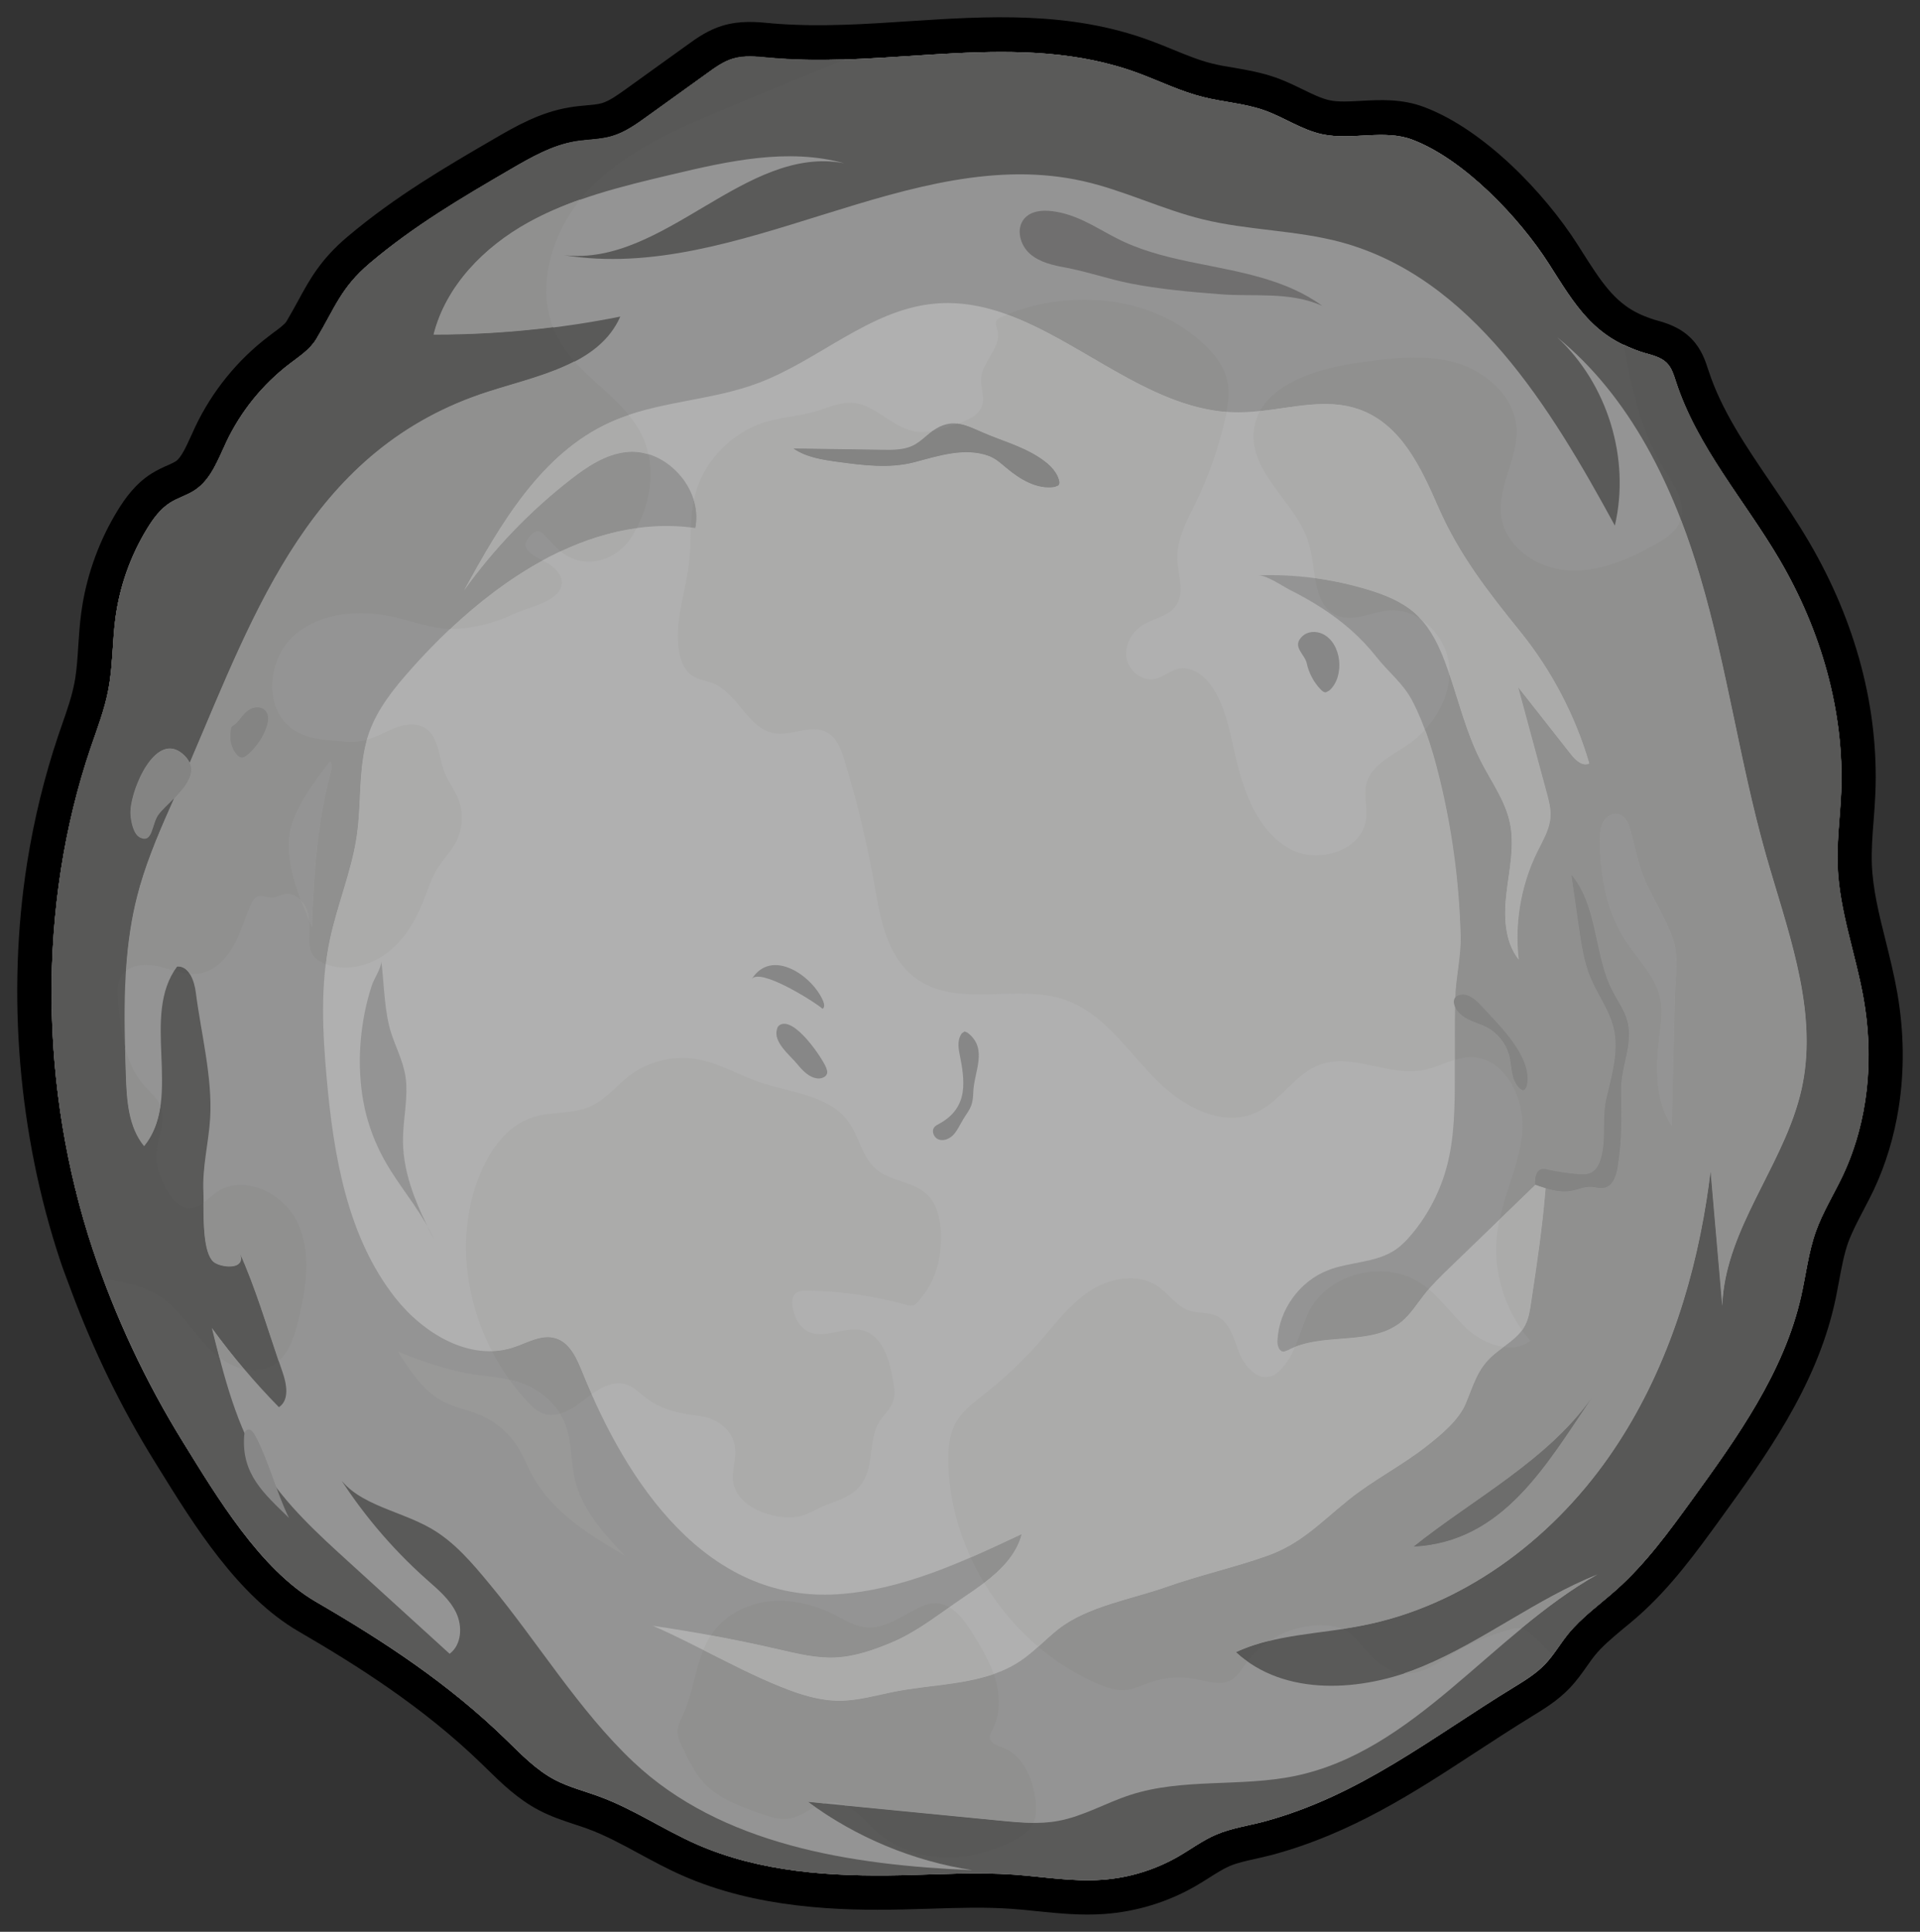 <svg xmlns="http://www.w3.org/2000/svg" xmlns:xlink="http://www.w3.org/1999/xlink" version="1.1" width="55.684" height="56.034" viewBox="3.926 4.246 55.684 56.034">
  <rect x="3.926" y="4.246" width="55.684" height="56.034" fill="#333333" stroke="none"/>
  <defs>
    <radialGradient id="grad_1" cx="-1241.393" cy="458.531" r="0.5" gradientUnits="userSpaceOnUse">
      <stop offset="0" stop-color="#929292"/>
      <stop offset="0.8" stop-color="#929292"/>
      <stop offset="1" stop-color="#929292"/>
    </radialGradient>
  <radialGradient id="grad_1-.15526207109177648,-0.9878732892589497,0.9878732892589497,0.15526207109177648,-9.87247226536274,63.22616668045521" cx="250.357" cy="1360.757" r="0.5" gradientUnits="userSpaceOnUse">
      <stop offset="0" stop-color="#929292"/>
      <stop offset="0.8" stop-color="#929292"/>
      <stop offset="1" stop-color="#929292"/>
    </radialGradient></defs>
  <!-- Exported by Scratch - http://scratch.mit.edu/ -->
  <g id="pierre_ronde">
    <g id="ID0.2773045846261084">
      <path id="ID0.8582379361614585" d="M 5.7 29.439 C 5.889 28.239 6.175 27.062 6.561 25.926 C 6.751 25.371 6.964 24.82 7.072 24.245 C 7.083 24.189 7.092 24.132 7.101 24.078 C 7.2 23.447 7.194 22.804 7.276 22.17 C 7.282 22.117 7.291 22.064 7.299 22.011 C 7.434 21.151 7.742 20.318 8.199 19.577 C 8.374 19.289 8.578 19.012 8.862 18.831 C 9.087 18.688 9.355 18.616 9.579 18.468 C 10.052 18.153 10.252 17.572 10.496 17.061 C 10.915 16.176 11.551 15.392 12.333 14.799 C 12.611 14.585 12.918 14.388 13.099 14.087 C 13.648 13.169 13.812 12.597 14.656 11.882 C 15.931 10.803 17.299 9.996 18.737 9.159 C 19.331 8.812 19.942 8.462 20.62 8.351 C 20.967 8.295 21.326 8.302 21.667 8.205 C 22.044 8.094 22.375 7.86 22.697 7.629 C 23.281 7.206 23.867 6.784 24.451 6.365 C 24.678 6.201 24.912 6.034 25.18 5.953 C 25.512 5.851 25.868 5.891 26.215 5.924 C 26.562 5.958 26.909 5.972 27.259 5.98 L 27.391 5.983 C 27.746 5.987 28.101 5.984 28.458 5.97 C 31.315 5.878 34.211 5.358 36.943 6.368 C 37.571 6.602 38.175 6.9 38.824 7.064 C 39.409 7.21 40.022 7.244 40.591 7.445 C 41.166 7.646 41.68 8.014 42.277 8.139 C 43.136 8.323 44.07 7.987 44.891 8.299 C 46.384 8.865 47.99 10.559 48.842 11.89 C 49.486 12.898 49.969 13.739 51.004 14.242 C 51.077 14.277 51.151 14.311 51.229 14.342 C 51.359 14.394 51.488 14.444 51.633 14.487 C 51.858 14.551 52.103 14.608 52.27 14.777 C 52.409 14.919 52.468 15.121 52.53 15.31 C 53.147 17.216 54.53 18.762 55.542 20.49 C 56.729 22.521 57.418 24.87 57.323 27.219 C 57.294 27.935 57.193 28.651 57.22 29.364 C 57.271 30.679 57.751 31.937 57.977 33.234 C 58.148 34.219 58.168 35.239 58.013 36.227 C 57.898 36.958 57.685 37.673 57.371 38.344 C 57.116 38.881 56.795 39.394 56.592 39.957 C 56.373 40.57 56.302 41.225 56.159 41.86 C 55.663 44.046 54.316 45.931 52.999 47.748 C 52.329 48.671 51.654 49.603 50.8 50.362 C 50.329 50.782 49.803 51.151 49.405 51.641 C 49.333 51.729 49.268 51.823 49.201 51.916 C 49.052 52.127 48.906 52.342 48.729 52.528 C 48.471 52.794 48.15 52.991 47.834 53.186 C 45.422 54.659 43.369 56.332 40.574 57.085 C 40.114 57.208 39.637 57.274 39.199 57.46 C 38.811 57.627 38.471 57.881 38.105 58.093 C 37.431 58.481 36.664 58.717 35.885 58.773 C 35.04 58.831 34.194 58.683 33.349 58.623 C 32.256 58.544 31.162 58.615 30.068 58.639 C 28.046 58.682 25.968 58.554 24.116 57.735 C 23.16 57.311 22.284 56.711 21.302 56.353 C 20.876 56.197 20.43 56.085 20.027 55.874 C 19.48 55.589 19.047 55.135 18.604 54.705 C 16.942 53.087 15.079 51.861 13.086 50.704 C 11.47 49.764 10.214 47.655 9.241 46.084 C 8.315 44.588 7.547 42.994 6.933 41.344 C 6.828 41.06 6.715 40.78 6.621 40.494 C 5.459 37.014 5.12 33.127 5.7 29.439 M 4.711 29.284 L 5.7 29.439 L 4.711 29.284 C 4.116 33.071 4.459 37.164 5.672 40.811 C 5.745 41.034 5.83 41.253 5.912 41.473 L 5.994 41.694 C 6.642 43.434 7.449 45.09 8.391 46.609 L 8.525 46.826 C 9.55 48.484 10.824 50.544 12.583 51.566 C 14.257 52.539 16.198 53.758 17.907 55.419 L 18.038 55.547 C 18.461 55.961 18.939 56.431 19.56 56.756 C 19.911 56.94 20.269 57.058 20.584 57.162 C 20.709 57.202 20.834 57.243 20.956 57.288 C 21.453 57.469 21.937 57.728 22.45 58.007 C 22.852 58.224 23.268 58.451 23.71 58.645 C 25.863 59.598 28.25 59.674 30.087 59.633 C 30.354 59.627 30.62 59.619 30.889 59.611 C 31.715 59.585 32.499 59.559 33.276 59.615 C 33.518 59.632 33.759 59.657 34.003 59.683 C 34.627 59.746 35.274 59.812 35.952 59.764 C 36.879 59.698 37.797 59.419 38.6 58.954 C 38.734 58.876 38.867 58.795 38.998 58.71 C 39.209 58.577 39.403 58.454 39.588 58.374 C 39.798 58.284 40.061 58.224 40.338 58.164 C 40.501 58.126 40.666 58.089 40.828 58.047 C 43.12 57.429 44.949 56.235 46.717 55.078 C 47.248 54.732 47.795 54.375 48.349 54.035 C 48.699 53.821 49.095 53.58 49.444 53.218 C 49.654 52.998 49.815 52.769 49.958 52.565 L 50.011 52.491 C 50.064 52.416 50.119 52.337 50.178 52.266 C 50.395 51.997 50.691 51.751 51.003 51.489 C 51.157 51.366 51.311 51.235 51.461 51.103 C 52.397 50.269 53.112 49.282 53.804 48.329 C 55.105 46.532 56.579 44.498 57.128 42.076 C 57.179 41.855 57.219 41.63 57.262 41.405 C 57.337 41.004 57.407 40.625 57.526 40.288 C 57.635 39.992 57.79 39.692 57.957 39.374 C 58.063 39.171 58.17 38.968 58.267 38.765 C 58.615 38.025 58.858 37.223 58.992 36.376 C 59.161 35.295 59.148 34.18 58.953 33.056 C 58.863 32.538 58.737 32.031 58.617 31.547 C 58.422 30.773 58.242 30.042 58.214 29.32 C 58.198 28.918 58.23 28.501 58.264 28.059 C 58.285 27.791 58.305 27.523 58.316 27.254 C 58.417 24.808 57.754 22.293 56.4 19.979 C 56.05 19.381 55.663 18.81 55.287 18.257 C 54.547 17.168 53.848 16.139 53.477 14.995 L 53.465 14.962 C 53.39 14.726 53.276 14.372 52.981 14.071 C 52.647 13.73 52.242 13.614 51.975 13.539 L 51.909 13.521 C 51.812 13.491 51.719 13.455 51.604 13.41 C 51.554 13.388 51.496 13.366 51.438 13.336 C 50.731 12.993 50.346 12.389 49.815 11.555 L 49.681 11.343 C 48.714 9.829 46.966 8.01 45.242 7.356 C 44.589 7.106 43.954 7.141 43.395 7.172 C 43.054 7.191 42.734 7.209 42.481 7.153 C 42.25 7.104 41.989 6.976 41.712 6.841 C 41.476 6.728 41.209 6.594 40.917 6.493 C 40.497 6.346 40.077 6.274 39.705 6.209 C 39.478 6.172 39.262 6.136 39.065 6.085 C 38.699 5.994 38.328 5.841 37.934 5.68 C 37.718 5.592 37.505 5.504 37.286 5.424 C 34.947 4.559 32.56 4.713 30.253 4.864 C 29.647 4.904 29.025 4.945 28.421 4.964 C 28.073 4.976 27.73 4.98 27.401 4.976 L 27.338 4.974 L 27.277 4.973 C 26.901 4.965 26.592 4.948 26.302 4.923 L 26.262 4.918 C 25.874 4.881 25.393 4.838 24.886 4.989 C 24.457 5.119 24.127 5.355 23.862 5.547 L 22.983 6.179 L 22.104 6.812 C 21.855 6.99 21.6 7.176 21.382 7.238 C 21.265 7.273 21.099 7.288 20.924 7.303 C 20.781 7.316 20.621 7.33 20.454 7.359 C 19.586 7.499 18.865 7.918 18.229 8.289 C 16.901 9.061 15.394 9.937 14.004 11.112 C 13.225 11.77 12.905 12.355 12.569 12.976 C 12.47 13.156 12.362 13.351 12.235 13.568 C 12.184 13.653 12.011 13.782 11.857 13.895 L 11.722 13.998 C 10.815 14.685 10.077 15.596 9.588 16.627 C 9.548 16.713 9.506 16.802 9.468 16.89 C 9.325 17.202 9.181 17.523 9.024 17.627 C 8.978 17.657 8.889 17.699 8.802 17.737 C 8.665 17.796 8.496 17.873 8.322 17.981 C 7.849 18.279 7.55 18.708 7.341 19.047 C 6.819 19.896 6.461 20.866 6.307 21.85 C 6.297 21.912 6.288 21.972 6.28 22.035 C 6.237 22.358 6.217 22.675 6.196 22.98 C 6.176 23.311 6.155 23.622 6.109 23.917 C 6.102 23.961 6.095 24.006 6.085 24.052 C 6.01 24.447 5.869 24.852 5.719 25.281 C 5.682 25.385 5.645 25.493 5.61 25.598 C 5.215 26.775 4.912 28.015 4.711 29.284 " stroke-width="1" fill="undefined"/>
      <path id="ID0.7327934480272233" fill="#878787" d="M 38.706 56.154 C 38.994 56.066 39.255 55.91 39.542 55.816 C 40.112 55.637 40.729 55.734 41.326 55.68 C 41.923 55.624 42.584 55.326 42.722 54.744 C 41.755 55.037 40.691 55.329 39.76 54.937 C 39.557 54.851 39.366 54.736 39.153 54.689 C 38.475 54.535 38.011 55.052 37.407 55.208 C 37.163 55.27 36.289 55.022 36.22 55.373 C 36.2 55.475 36.288 55.564 36.37 55.625 C 37.005 56.104 37.92 56.388 38.706 56.154 Z " stroke-width="1"/>
      <path id="ID0.19872760865837336" fill="#878787" d="M 15.378 49.988 C 14.608 49.276 14.071 48.411 13.316 47.697 C 13.208 47.751 13.235 47.91 13.281 48.02 C 13.693 49.025 14.237 49.815 15.378 49.988 Z " stroke-width="1"/>
      <path id="ID0.6473417826928198" fill="#706F6F" d="M 32.849 55.42 C 32.643 55.406 31.95 55.941 31.663 56.01 C 31.187 56.125 30.689 56.128 30.204 56.075 C 29.22 55.968 28.451 55.401 27.467 55.255 C 27.015 55.188 26.562 55.33 26.134 55.286 C 25.249 55.193 24.145 54.399 23.401 53.94 C 23.139 53.778 22.861 53.583 22.773 53.287 C 23.582 53.58 24.533 54.111 25.399 54.117 C 26.224 54.12 27.014 53.902 27.816 54.256 C 28.204 54.425 28.532 54.709 28.916 54.883 C 29.334 55.078 29.801 55.135 30.259 55.185 C 31.121 55.282 31.985 55.36 32.849 55.42 " stroke-width="1"/>
      <path id="ID0.39996868278831244" fill="#686867" d="M 48.84 11.889 C 49.602 13.081 50.132 14.052 51.63 14.487 C 51.856 14.552 52.102 14.609 52.268 14.778 C 52.408 14.92 52.466 15.122 52.529 15.311 C 53.145 17.216 54.528 18.763 55.541 20.491 C 56.727 22.52 57.416 24.87 57.322 27.22 C 57.292 27.935 57.192 28.649 57.218 29.365 C 57.269 30.68 57.749 31.938 57.975 33.233 C 58.273 34.95 58.112 36.768 57.368 38.345 C 57.113 38.884 56.793 39.396 56.59 39.959 C 56.371 40.572 56.301 41.227 56.156 41.862 C 55.661 44.049 54.314 45.932 52.997 47.75 C 52.326 48.675 51.651 49.606 50.797 50.364 C 50.327 50.784 49.801 51.153 49.403 51.643 C 49.169 51.932 48.985 52.261 48.727 52.528 C 48.469 52.796 48.148 52.992 47.832 53.186 C 45.421 54.659 43.366 56.334 40.573 57.086 C 40.112 57.207 39.636 57.273 39.197 57.461 C 38.81 57.626 38.468 57.882 38.103 58.094 C 37.429 58.482 36.663 58.718 35.883 58.771 C 35.038 58.832 34.192 58.684 33.346 58.622 C 32.254 58.545 31.16 58.616 30.066 58.639 C 28.044 58.683 25.966 58.555 24.114 57.735 C 23.158 57.312 22.282 56.712 21.3 56.354 C 20.874 56.196 20.428 56.086 20.024 55.875 C 19.479 55.59 19.044 55.136 18.602 54.706 C 16.941 53.088 15.076 51.862 13.085 50.705 C 11.467 49.764 10.212 47.656 9.239 46.084 C 8.153 44.331 7.271 42.452 6.619 40.495 C 5.083 35.88 4.984 30.555 6.56 25.926 C 6.75 25.371 6.963 24.819 7.07 24.245 C 7.201 23.562 7.183 22.859 7.275 22.17 C 7.398 21.254 7.712 20.362 8.197 19.576 C 8.373 19.289 8.576 19.011 8.86 18.83 C 9.086 18.688 9.354 18.615 9.577 18.468 C 10.051 18.153 10.251 17.572 10.494 17.061 C 10.913 16.176 11.549 15.392 12.331 14.797 C 12.609 14.586 12.916 14.387 13.096 14.088 C 13.646 13.17 13.808 12.598 14.653 11.882 C 15.929 10.801 17.296 9.997 18.735 9.159 C 19.329 8.813 19.94 8.463 20.617 8.352 C 20.964 8.296 21.323 8.303 21.664 8.203 C 22.042 8.095 22.372 7.86 22.694 7.627 C 23.279 7.207 23.864 6.785 24.449 6.364 C 24.675 6.2 24.909 6.035 25.177 5.952 C 25.509 5.852 25.866 5.892 26.212 5.923 C 29.774 6.257 33.489 5.091 36.94 6.369 C 37.566 6.602 38.172 6.901 38.821 7.062 C 39.406 7.21 40.018 7.245 40.588 7.445 C 41.163 7.646 41.677 8.014 42.273 8.142 C 43.133 8.324 44.067 7.988 44.888 8.299 C 46.385 8.866 47.989 10.559 48.84 11.889 " stroke-width="1"/>
      <path id="ID0.501052432693541" fill="url(#grad_1-.15526207109177648,-0.9878732892589497,0.9878732892589497,0.15526207109177648,-9.87247226536274,63.22616668045521)" d="M 48.84 11.889 C 49.602 13.081 50.132 14.052 51.63 14.487 C 51.856 14.552 52.102 14.609 52.268 14.778 C 52.408 14.92 52.466 15.122 52.529 15.311 C 53.145 17.216 54.528 18.763 55.541 20.491 C 56.727 22.52 57.416 24.87 57.322 27.22 C 57.292 27.935 57.192 28.649 57.218 29.365 C 57.269 30.68 57.749 31.938 57.975 33.233 C 58.273 34.95 58.112 36.768 57.368 38.345 C 57.113 38.884 56.793 39.396 56.59 39.959 C 56.371 40.572 56.301 41.227 56.156 41.862 C 55.661 44.049 54.314 45.932 52.997 47.75 C 52.326 48.675 51.651 49.606 50.797 50.364 C 50.327 50.784 49.801 51.153 49.403 51.643 C 49.169 51.932 48.985 52.261 48.727 52.528 C 48.469 52.796 48.148 52.992 47.832 53.186 C 45.421 54.659 43.366 56.334 40.573 57.086 C 40.112 57.207 39.636 57.273 39.197 57.461 C 38.81 57.626 38.468 57.882 38.103 58.094 C 37.429 58.482 36.663 58.718 35.883 58.771 C 35.038 58.832 34.192 58.684 33.346 58.622 C 32.254 58.545 31.16 58.616 30.066 58.639 C 28.044 58.683 25.966 58.555 24.114 57.735 C 23.158 57.312 22.282 56.712 21.3 56.354 C 20.874 56.196 20.428 56.086 20.024 55.875 C 19.479 55.59 19.044 55.136 18.602 54.706 C 16.941 53.088 15.076 51.862 13.085 50.705 C 11.467 49.764 10.212 47.656 9.239 46.084 C 8.153 44.331 7.271 42.452 6.619 40.495 C 5.083 35.88 4.984 30.555 6.56 25.926 C 6.75 25.371 6.963 24.819 7.07 24.245 C 7.201 23.562 7.183 22.859 7.275 22.17 C 7.398 21.254 7.712 20.362 8.197 19.576 C 8.373 19.289 8.576 19.011 8.86 18.83 C 9.086 18.688 9.354 18.615 9.577 18.468 C 10.051 18.153 10.251 17.572 10.494 17.061 C 10.913 16.176 11.549 15.392 12.331 14.797 C 12.609 14.586 12.916 14.387 13.096 14.088 C 13.646 13.17 13.808 12.598 14.653 11.882 C 15.929 10.801 17.296 9.997 18.735 9.159 C 19.329 8.813 19.94 8.463 20.617 8.352 C 20.964 8.296 21.323 8.303 21.664 8.203 C 22.042 8.095 22.372 7.86 22.694 7.627 C 23.279 7.207 23.864 6.785 24.449 6.364 C 24.675 6.2 24.909 6.035 25.177 5.952 C 25.509 5.852 25.866 5.892 26.212 5.923 C 29.774 6.257 33.489 5.091 36.94 6.369 C 37.566 6.602 38.172 6.901 38.821 7.062 C 39.406 7.21 40.018 7.245 40.588 7.445 C 41.163 7.646 41.677 8.014 42.273 8.142 C 43.133 8.324 44.067 7.988 44.888 8.299 C 46.385 8.866 47.989 10.559 48.84 11.889 " stroke-width="1"/>
      <path id="ID0.7686593476682901" fill="#5A5A59" d="M 48.84 11.889 C 49.602 13.081 50.132 14.052 51.63 14.487 C 51.856 14.552 52.102 14.609 52.268 14.778 C 52.408 14.92 52.466 15.122 52.529 15.311 C 53.145 17.216 54.528 18.763 55.541 20.491 C 56.727 22.52 57.416 24.87 57.322 27.22 C 57.292 27.935 57.192 28.649 57.218 29.365 C 57.269 30.68 57.749 31.938 57.975 33.233 C 58.273 34.95 58.112 36.768 57.368 38.345 C 57.113 38.884 56.793 39.396 56.59 39.959 C 56.371 40.572 56.301 41.227 56.156 41.862 C 55.661 44.049 54.314 45.932 52.997 47.75 C 52.326 48.675 51.651 49.606 50.797 50.364 C 50.327 50.784 49.801 51.153 49.403 51.643 C 49.169 51.932 48.985 52.261 48.727 52.528 C 48.469 52.796 48.148 52.992 47.832 53.186 C 45.421 54.659 43.366 56.334 40.573 57.086 C 40.112 57.207 39.636 57.273 39.197 57.461 C 38.81 57.626 38.468 57.882 38.103 58.094 C 37.429 58.482 36.663 58.718 35.883 58.771 C 35.038 58.832 34.192 58.684 33.346 58.622 C 32.254 58.545 31.16 58.616 30.066 58.639 C 28.044 58.683 25.966 58.555 24.114 57.735 C 23.158 57.312 22.282 56.712 21.3 56.354 C 20.874 56.196 20.428 56.086 20.024 55.875 C 19.479 55.59 19.044 55.136 18.602 54.706 C 16.941 53.088 15.076 51.862 13.085 50.705 C 11.467 49.764 10.212 47.656 9.239 46.084 C 8.153 44.331 7.271 42.452 6.619 40.495 C 5.083 35.88 4.984 30.555 6.56 25.926 C 6.75 25.371 6.963 24.819 7.07 24.245 C 7.201 23.562 7.183 22.859 7.275 22.17 C 7.398 21.254 7.712 20.362 8.197 19.576 C 8.373 19.289 8.576 19.011 8.86 18.83 C 9.086 18.688 9.354 18.615 9.577 18.468 C 10.051 18.153 10.251 17.572 10.494 17.061 C 10.913 16.176 11.549 15.392 12.331 14.797 C 12.609 14.586 12.916 14.387 13.096 14.088 C 13.646 13.17 13.808 12.598 14.653 11.882 C 15.929 10.801 17.296 9.997 18.735 9.159 C 19.329 8.813 19.94 8.463 20.617 8.352 C 20.964 8.296 21.323 8.303 21.664 8.203 C 22.042 8.095 22.372 7.86 22.694 7.627 C 23.279 7.207 23.864 6.785 24.449 6.364 C 24.675 6.2 24.909 6.035 25.177 5.952 C 25.509 5.852 25.866 5.892 26.212 5.923 C 29.774 6.257 33.489 5.091 36.94 6.369 C 37.566 6.602 38.172 6.901 38.821 7.062 C 39.406 7.21 40.018 7.245 40.588 7.445 C 41.163 7.646 41.677 8.014 42.273 8.142 C 43.133 8.324 44.067 7.988 44.888 8.299 C 46.385 8.866 47.989 10.559 48.84 11.889 " stroke-width="1"/>
      <path id="ID0.7516578380018473" fill="#949494" d="M 7.985 29.947 C 7.955 30.048 7.929 30.148 7.902 30.249 C 7.473 31.933 7.518 33.696 7.576 35.433 C 7.601 36.155 7.648 36.938 8.106 37.493 C 8.684 36.784 8.644 35.827 8.606 34.865 C 8.568 33.932 8.532 32.995 9.064 32.28 C 9.409 32.259 9.565 32.701 9.606 33.043 C 9.756 34.212 10.09 35.498 10.021 36.675 C 9.977 37.413 9.787 38.082 9.826 38.847 C 9.845 39.281 9.766 40.51 10.11 40.841 C 10.3 41.023 11.118 41.12 10.874 40.576 C 11.371 41.678 11.713 42.886 12.115 44.031 C 12.24 44.385 12.328 44.857 12.015 45.063 C 11.313 44.347 10.666 43.58 10.077 42.769 C 10.423 44.182 10.786 45.621 11.562 46.852 C 12.22 47.895 13.142 48.736 14.054 49.565 C 15.026 50.45 15.996 51.331 16.966 52.216 C 17.317 51.955 17.343 51.416 17.155 51.023 C 16.967 50.63 16.617 50.342 16.292 50.054 C 15.251 49.127 14.35 48.048 13.621 46.86 C 14.099 47.871 15.444 48.018 16.415 48.575 C 17.1 48.965 17.621 49.585 18.123 50.192 C 19.518 51.87 20.705 53.852 22.289 55.348 C 24.846 57.764 28.61 58.345 32.128 58.494 C 30.41 58.23 28.758 57.543 27.361 56.511 C 29.209 56.693 31.062 56.873 32.91 57.057 C 33.48 57.113 34.059 57.169 34.622 57.063 C 35.346 56.929 35.996 56.541 36.696 56.314 C 38.225 55.813 39.903 56.088 41.477 55.762 C 44.953 55.045 47.169 51.66 50.262 49.918 C 48.485 50.628 46.953 51.85 45.187 52.587 C 43.422 53.322 41.183 53.468 39.775 52.173 C 40.901 51.651 42.189 51.644 43.408 51.408 C 46.322 50.85 48.879 48.951 50.581 46.522 C 52.283 44.093 53.182 41.17 53.539 38.224 C 53.652 39.529 53.766 40.832 53.879 42.136 C 53.949 39.879 55.71 38.016 56.186 35.81 C 56.675 33.542 55.767 31.243 55.136 29.012 C 54.389 26.368 54.02 23.627 53.242 20.993 C 52.466 18.359 51.214 15.758 49.083 14.025 C 50.548 15.382 51.213 17.544 50.76 19.491 C 48.886 16.047 46.605 12.301 42.824 11.272 C 41.51 10.918 40.123 10.931 38.805 10.607 C 37.628 10.319 36.526 9.768 35.343 9.501 C 30.344 8.373 25.348 12.471 20.287 11.648 C 23.183 11.983 25.549 8.432 28.412 8.982 C 26.774 8.528 25.036 8.921 23.387 9.313 C 21.965 9.65 20.525 9.996 19.251 10.706 C 17.975 11.412 16.86 12.545 16.506 13.96 C 18.32 13.963 20.136 13.786 21.916 13.429 C 21.306 14.816 19.548 15.146 18.105 15.606 C 12.616 17.357 11.138 22.569 9.03 27.301 C 8.637 28.161 8.249 29.035 7.985 29.947 " stroke-width="1"/>
      <path id="ID0.06086314516142011" fill="#B0B0B0" d="M 31.305 50.973 C 30.825 51.314 30.331 51.658 29.809 51.877 C 29.281 52.1 28.733 52.295 28.161 52.323 C 27.603 52.35 27.052 52.212 26.507 52.087 C 25.303 51.81 24.085 51.583 22.862 51.405 C 24.117 51.953 25.3 52.662 26.57 53.174 C 27.114 53.395 27.685 53.579 28.271 53.578 C 28.824 53.578 29.362 53.414 29.904 53.309 C 31.132 53.072 32.48 53.122 33.52 52.425 C 33.92 52.158 34.246 51.794 34.625 51.496 C 35.466 50.837 36.759 50.627 37.751 50.277 C 38.705 49.941 39.725 49.71 40.66 49.38 C 41.654 49.032 42.205 48.419 43.037 47.75 C 43.759 47.167 44.601 46.749 45.328 46.171 C 45.73 45.852 46.227 45.441 46.429 44.968 C 46.663 44.42 46.762 43.953 47.247 43.539 C 47.561 43.27 47.956 43.067 48.151 42.7 C 48.257 42.501 48.293 42.274 48.326 42.049 C 48.515 40.804 48.704 39.557 48.779 38.301 C 47.851 39.197 46.921 40.096 45.993 40.993 C 45.721 41.253 45.452 41.516 45.219 41.811 C 45.013 42.073 44.834 42.365 44.577 42.58 C 43.694 43.312 42.295 42.87 41.28 43.408 L 41.161 43.451 C 41.021 43.456 40.967 43.271 40.975 43.129 C 41.015 42.24 41.621 41.402 42.454 41.086 C 43.08 40.846 43.81 40.878 44.371 40.514 C 44.569 40.383 44.734 40.211 44.886 40.027 C 45.357 39.458 45.7 38.786 45.889 38.075 C 46.112 37.234 46.116 36.353 46.119 35.483 C 46.122 34.724 46.11 33.963 46.127 33.205 C 46.14 32.584 46.3 32.018 46.284 31.381 C 46.243 29.856 46.042 28.335 45.681 26.853 C 45.489 26.074 45.256 25.282 44.882 24.567 C 44.622 24.069 44.183 23.733 43.84 23.295 C 43.4 22.736 42.867 22.275 42.269 21.887 C 41.967 21.691 41.651 21.515 41.33 21.353 C 41.109 21.242 40.659 20.926 40.414 20.935 C 41.487 20.896 42.566 21.038 43.591 21.347 C 44.084 21.495 44.572 21.692 44.958 22.031 C 45.43 22.451 45.699 23.053 45.906 23.648 C 46.222 24.547 46.441 25.486 46.875 26.336 C 47.174 26.918 47.572 27.463 47.709 28.102 C 47.852 28.767 47.694 29.452 47.615 30.127 C 47.532 30.803 47.548 31.544 47.968 32.079 C 47.843 31.012 48.035 29.909 48.51 28.943 C 48.669 28.62 48.865 28.299 48.889 27.939 C 48.905 27.698 48.842 27.459 48.777 27.225 C 48.502 26.209 48.228 25.191 47.951 24.174 C 48.464 24.826 48.979 25.481 49.491 26.132 C 49.621 26.299 49.828 26.486 50.017 26.387 C 49.612 25 48.929 23.697 48.023 22.572 C 47.077 21.399 46.246 20.341 45.641 18.962 C 45.147 17.836 44.566 16.533 43.309 16.106 C 42.205 15.731 41.004 16.204 39.839 16.205 C 36.665 16.204 34.167 12.75 31.007 13.056 C 29.135 13.238 27.658 14.71 25.896 15.364 C 24.512 15.881 22.964 15.882 21.618 16.491 C 19.622 17.397 18.436 19.444 17.381 21.369 C 18.251 20.155 19.294 19.068 20.474 18.15 C 20.951 17.779 21.48 17.423 22.082 17.355 C 23.233 17.227 24.327 18.428 24.09 19.561 C 20.929 19.12 17.982 21.256 15.86 23.641 C 15.365 24.196 14.884 24.789 14.632 25.489 C 14.301 26.424 14.414 27.45 14.278 28.429 C 14.134 29.483 13.703 30.475 13.486 31.517 C 13.212 32.833 13.281 34.192 13.401 35.528 C 13.604 37.775 13.997 40.119 15.389 41.891 C 16.205 42.926 17.551 43.741 18.802 43.333 C 19.21 43.2 19.627 42.938 20.038 43.065 C 20.461 43.194 20.659 43.664 20.826 44.076 C 22.096 47.236 24.399 50.733 28.211 50.49 C 30.093 50.37 31.849 49.549 33.557 48.743 C 33.348 49.553 32.6 50.088 31.905 50.554 C 31.71 50.686 31.51 50.829 31.305 50.973 " stroke-width="1"/>
      <path id="ID0.7789751910604537" fill="#878787" d="M 12.307 48.276 C 11.925 47.496 11.722 46.611 11.314 45.865 C 11.267 45.781 11.186 45.681 11.096 45.718 C 11.029 45.743 11.013 45.828 11.007 45.9 C 10.928 47.011 11.585 47.571 12.307 48.276 Z " stroke-width="1"/>
      <path id="ID0.08306930540129542" fill="#878787" d="M 9.291 26.176 C 8.445 25.307 7.656 27.264 7.71 27.888 C 7.728 28.082 7.787 28.441 7.988 28.543 C 8.357 28.725 8.324 28.149 8.519 27.883 C 8.821 27.466 9.886 26.79 9.291 26.176 " stroke-width="1"/>
      <path id="ID0.06779875792562962" fill="#878787" d="M 10.608 25.574 C 10.596 25.776 10.664 25.983 10.796 26.133 C 10.829 26.172 10.87 26.207 10.92 26.215 C 10.985 26.227 11.048 26.183 11.1 26.14 C 11.348 25.932 11.54 25.655 11.649 25.35 C 11.709 25.184 11.736 24.976 11.613 24.851 C 11.511 24.746 11.338 24.743 11.206 24.805 C 11.074 24.869 10.975 24.984 10.887 25.103 C 10.651 25.419 10.63 25.18 10.608 25.574 " stroke-width="1"/>
      <path id="ID0.9455316951498389" fill="#878787" d="M 32.607 17.472 C 32.795 17.541 32.948 17.681 33.104 17.811 C 33.503 18.148 34 18.452 34.516 18.369 L 34.62 18.326 C 34.659 18.282 34.653 18.216 34.634 18.16 C 34.546 17.866 34.288 17.657 34.03 17.492 C 33.52 17.171 32.973 17.029 32.431 16.792 C 31.968 16.591 31.581 16.378 31.08 16.675 C 30.838 16.819 30.657 17.048 30.405 17.17 C 30.141 17.301 29.833 17.298 29.539 17.295 C 28.671 17.281 27.803 17.267 26.935 17.256 C 27.306 17.513 27.774 17.583 28.22 17.646 C 28.962 17.744 29.725 17.845 30.446 17.654 C 31.129 17.473 31.906 17.212 32.607 17.472 " stroke-width="1"/>
      <path id="ID0.8967293533496559" fill="#878787" d="M 51.1 33.791 C 51.009 33.511 50.834 33.268 50.696 33.008 C 50.14 31.937 50.273 30.551 49.502 29.625 C 49.575 30.133 49.649 30.642 49.721 31.153 C 49.792 31.645 49.865 32.144 50.057 32.604 C 50.259 33.094 50.593 33.53 50.72 34.044 C 50.888 34.721 50.678 35.423 50.515 36.101 C 50.45 36.379 50.449 36.662 50.446 36.943 C 50.445 37.253 50.443 37.559 50.355 37.854 C 50.309 38.014 50.228 38.182 50.078 38.26 C 49.957 38.325 49.811 38.318 49.675 38.303 C 49.386 38.279 49.098 38.234 48.814 38.172 C 48.756 38.157 48.695 38.143 48.636 38.16 C 48.464 38.202 48.438 38.434 48.449 38.612 C 48.792 38.73 49.157 38.854 49.515 38.785 C 49.697 38.751 49.872 38.667 50.055 38.673 C 50.194 38.676 50.329 38.73 50.461 38.699 C 50.709 38.641 50.802 38.342 50.843 38.089 C 50.967 37.329 50.956 36.612 50.941 35.86 C 50.936 35.583 50.996 35.311 51.054 35.04 C 51.147 34.626 51.235 34.217 51.1 33.791 " stroke-width="1"/>
      <path id="ID0.15125313634052873" fill="#878787" d="M 46.91 33.445 C 47.404 33.987 48.371 34.899 48.21 35.722 C 48.196 35.792 48.153 35.875 48.082 35.867 L 48.003 35.818 C 47.758 35.566 47.781 35.279 47.722 34.961 C 47.651 34.578 47.398 34.23 47.053 34.045 C 46.877 33.952 46.682 33.897 46.506 33.811 C 46.33 33.721 46.161 33.583 46.106 33.392 C 46.09 33.33 46.085 33.262 46.115 33.205 C 46.147 33.147 46.212 33.114 46.279 33.102 C 46.524 33.056 46.741 33.258 46.91 33.445 " stroke-width="1"/>
      <path id="ID0.5474047465249896" fill="#878787" d="M 32.152 35.94 C 32.171 35.322 32.597 34.662 31.981 34.197 L 31.901 34.165 L 31.827 34.213 C 31.698 34.373 31.711 34.601 31.753 34.802 C 31.907 35.588 32.035 36.363 31.168 36.841 C 31.113 36.87 31.057 36.897 31.02 36.947 C 30.932 37.061 31.012 37.248 31.149 37.299 C 31.287 37.348 31.442 37.287 31.549 37.19 C 31.656 37.09 31.723 36.958 31.793 36.83 C 32.004 36.442 32.137 36.418 32.152 35.94 Z " stroke-width="1"/>
      <path id="ID0.8588782614096999" fill="#878787" d="M 26.532 33.983 C 26.952 33.701 27.787 34.955 27.886 35.216 C 27.905 35.267 27.924 35.319 27.916 35.37 C 27.896 35.482 27.759 35.536 27.646 35.528 C 27.39 35.508 27.199 35.295 27.036 35.098 C 26.824 34.843 26.347 34.475 26.46 34.098 C 26.472 34.052 26.493 34.008 26.532 33.983 Z " stroke-width="1"/>
      <path id="ID0.4822370004840195" fill="#878787" d="M 27.783 33.509 C 27.85 33.464 27.831 33.365 27.801 33.29 C 27.505 32.562 26.306 31.721 25.725 32.651 C 25.951 32.292 27.579 33.321 27.783 33.509 Z " stroke-width="1"/>
      <path id="ID0.22765630669891834" fill="#878787" d="M 41.823 23.48 C 41.884 23.764 42.024 24.032 42.226 24.242 C 42.268 24.288 42.321 24.334 42.383 24.327 L 42.482 24.273 C 42.934 23.87 42.846 22.897 42.28 22.632 C 42.094 22.545 41.855 22.557 41.704 22.695 C 41.372 22.998 41.764 23.213 41.823 23.48 Z " stroke-width="1"/>
      <path id="ID0.6500831982120872" fill="#999998" d="M 51.462 32.07 C 51.739 32.434 52.005 32.802 52.089 33.244 C 52.157 33.607 52.095 33.979 52.05 34.343 C 51.936 35.217 51.929 36.164 52.411 36.901 C 52.443 35.651 52.473 34.398 52.503 33.147 C 52.516 32.622 52.622 32.011 52.458 31.513 C 52.287 30.994 51.979 30.49 51.737 30.002 C 51.464 29.457 51.383 28.952 51.226 28.37 C 51.168 28.155 51.072 27.908 50.857 27.859 C 50.69 27.821 50.517 27.93 50.431 28.081 C 50.344 28.229 50.331 28.407 50.33 28.579 C 50.326 29.607 50.517 30.704 51.095 31.568 C 51.206 31.739 51.336 31.907 51.462 32.07 " stroke-width="1"/>
      <path id="ID0.9915745845064521" fill="#999998" d="M 18.863 44.308 C 18.331 44.165 17.756 44.158 17.213 44.028 C 16.617 43.88 16.033 43.69 15.469 43.451 C 15.825 44.021 16.212 44.617 16.814 44.917 C 17.136 45.078 17.496 45.141 17.83 45.279 C 18.286 45.469 18.683 45.804 18.946 46.223 C 19.117 46.497 19.232 46.8 19.387 47.081 C 19.962 48.119 21.028 48.769 22.045 49.372 C 21.423 48.72 20.793 48.013 20.593 47.135 C 20.481 46.641 20.512 46.116 20.347 45.634 C 20.123 44.974 19.528 44.486 18.863 44.308 " stroke-width="1"/>
      <path id="ID0.8026054976508021" fill="#999998" d="M 13.516 26.644 C 13.547 26.526 13.562 26.433 13.504 26.329 C 13.069 26.86 12.418 27.754 12.323 28.455 C 12.205 29.318 12.634 30.362 12.975 31.133 C 13.021 29.609 13.127 28.132 13.516 26.644 " stroke-width="1"/>
      <path id="ID0.0178139409981668" fill="#949494" d="M 15.264 38.213 C 15.679 38.869 16.187 39.471 16.506 40.179 C 16.049 39.295 15.623 38.358 15.613 37.361 C 15.608 36.815 15.731 36.273 15.71 35.726 C 15.686 35.153 15.454 34.756 15.282 34.245 C 15.067 33.604 15.071 32.799 14.984 32.126 C 15.005 32.279 14.767 32.654 14.716 32.812 C 14.63 33.07 14.561 33.331 14.507 33.596 C 14.399 34.127 14.351 34.669 14.364 35.211 C 14.393 36.325 14.674 37.28 15.264 38.213 " stroke-width="1"/>
      <path id="ID0.49640776962041855" fill="#706F6F" d="M 42.273 13.117 C 41.24 12.359 39.924 12.142 38.67 11.888 C 37.95 11.744 37.217 11.577 36.544 11.27 C 35.871 10.965 35.336 10.534 34.584 10.393 C 34.248 10.33 33.851 10.331 33.63 10.591 C 33.383 10.882 33.511 11.359 33.798 11.61 C 34.085 11.86 34.48 11.944 34.853 12.012 C 35.483 12.132 36.089 12.345 36.704 12.467 C 37.531 12.631 38.455 12.715 39.291 12.779 C 40.296 12.862 41.322 12.693 42.273 13.117 Z " stroke-width="1"/>
      <path id="ID0.6057176026515663" fill="#706F6F" d="M 50.188 44.65 C 48.929 46.55 46.662 47.714 44.928 49.106 C 47.588 48.971 48.831 46.619 50.188 44.65 " stroke-width="1"/>
      <path id="ID0.8658094857819378" fill="#F8F8F8" d="M 26.356 5.935 C 27.05 5.993 27.751 5.997 28.453 5.972 C 28.454 5.973 28.456 5.973 28.458 5.971 C 27.753 5.995 27.052 5.995 26.356 5.935 M 26.326 5.935 C 26.336 5.934 26.344 5.935 26.351 5.936 C 26.344 5.935 26.336 5.934 26.326 5.935 M 26.291 5.931 C 26.297 5.932 26.303 5.933 26.309 5.934 C 26.303 5.933 26.297 5.932 26.291 5.931 M 26.254 5.927 C 26.258 5.928 26.262 5.929 26.266 5.929 C 26.261 5.928 26.258 5.928 26.254 5.927 M 6.569 40.337 C 6.578 40.362 6.585 40.389 6.594 40.414 C 6.603 40.441 6.611 40.468 6.619 40.493 L 6.619 40.493 C 6.602 40.444 6.586 40.39 6.569 40.337 M 6.316 39.507 C 6.325 39.534 6.331 39.561 6.339 39.588 C 6.332 39.56 6.324 39.533 6.316 39.507 M 6.311 39.488 C 6.312 39.494 6.314 39.498 6.317 39.505 C 6.314 39.498 6.312 39.494 6.311 39.488 M 7.1 24.08 C 7.101 24.078 7.101 24.078 7.101 24.078 L 7.101 24.078 C 7.101 24.078 7.101 24.078 7.1 24.08 M 7.073 24.243 C 7.075 24.234 7.077 24.224 7.079 24.217 C 7.076 24.227 7.075 24.237 7.073 24.243 L 7.073 24.243 M 7.177 23.365 L 7.177 23.365 C 7.177 23.367 7.177 23.369 7.177 23.373 C 7.176 23.379 7.175 23.387 7.176 23.394 C 7.16 23.613 7.137 23.831 7.103 24.049 C 7.14 23.822 7.161 23.593 7.177 23.365 M 5.429 32.473 C 5.374 34.8 5.664 37.14 6.271 39.349 C 5.664 37.14 5.375 34.8 5.429 32.473 " stroke-width="1"/>
      <path id="ID0.6319888099096715" d="M 6.62 40.493 L 6.62 40.493 L 6.62 40.493 L 6.62 40.493 L 6.62 40.493 L 6.62 40.493 M 6.556 40.298 C 6.57 40.337 6.581 40.377 6.595 40.414 C 6.586 40.39 6.579 40.362 6.57 40.337 C 6.564 40.322 6.56 40.312 6.556 40.298 M 6.528 40.21 C 6.536 40.235 6.543 40.26 6.552 40.285 C 6.543 40.26 6.536 40.235 6.528 40.21 M 8.144 19.663 C 8.161 19.634 8.177 19.606 8.197 19.574 C 8.373 19.289 8.576 19.009 8.86 18.83 C 9.085 18.687 9.352 18.615 9.576 18.466 C 10.051 18.151 10.25 17.572 10.493 17.06 C 10.913 16.174 11.548 15.392 12.331 14.797 C 12.61 14.584 12.915 14.389 13.096 14.088 C 13.646 13.17 13.809 12.598 14.654 11.883 C 15.929 10.801 17.297 9.995 18.735 9.159 C 19.328 8.811 19.94 8.463 20.618 8.352 C 20.667 8.341 20.716 8.338 20.766 8.332 C 20.716 8.338 20.667 8.341 20.618 8.352 C 19.94 8.463 19.329 8.811 18.735 9.159 C 17.297 9.997 15.927 10.804 14.654 11.883 C 13.807 12.598 13.646 13.17 13.096 14.088 C 12.916 14.387 12.611 14.584 12.331 14.797 C 11.548 15.39 10.913 16.174 10.493 17.06 C 10.25 17.572 10.048 18.152 9.576 18.466 C 9.353 18.615 9.086 18.688 8.86 18.83 C 8.576 19.009 8.373 19.289 8.197 19.574 C 8.179 19.605 8.162 19.635 8.144 19.663 M 8.084 19.764 C 8.104 19.73 8.123 19.697 8.144 19.663 C 8.125 19.698 8.104 19.73 8.084 19.764 M 8.023 19.875 C 8.027 19.867 8.031 19.86 8.034 19.855 C 8.031 19.861 8.026 19.868 8.023 19.875 M 7.177 23.37 C 7.176 23.378 7.175 23.386 7.176 23.391 C 7.175 23.386 7.176 23.378 7.177 23.37 M 7.195 23.124 C 7.189 23.204 7.184 23.284 7.178 23.364 L 7.179 23.362 C 7.183 23.285 7.189 23.204 7.195 23.124 M 7.275 22.168 L 7.275 22.168 L 7.275 22.168 L 7.275 22.168 L 7.275 22.168 L 7.275 22.168 L 7.275 22.168 M 7.298 22.011 C 7.294 22.038 7.29 22.064 7.287 22.088 C 7.29 22.064 7.294 22.038 7.298 22.011 M 7.298 22.011 L 7.298 22.011 C 7.299 22.001 7.301 21.991 7.302 21.983 C 7.301 21.994 7.299 22.001 7.298 22.011 M 6.56 25.927 L 6.56 25.927 C 6.75 25.372 6.964 24.82 7.071 24.246 L 7.071 24.246 L 7.071 24.246 L 7.071 24.246 C 6.963 24.819 6.75 25.369 6.56 25.927 L 6.56 25.927 M 5.698 29.455 C 5.137 33.036 5.445 36.806 6.527 40.208 C 6.461 40.003 6.4 39.797 6.34 39.588 C 6.332 39.561 6.325 39.534 6.316 39.507 C 6.316 39.507 6.316 39.507 6.317 39.505 C 6.315 39.499 6.312 39.494 6.311 39.488 C 6.298 39.443 6.287 39.395 6.272 39.349 C 5.664 37.14 5.373 34.8 5.429 32.473 C 5.452 31.46 5.541 30.451 5.698 29.455 M 5.699 29.439 L 5.699 29.439 C 5.699 29.439 5.699 29.437 5.7 29.435 C 5.699 29.437 5.699 29.439 5.699 29.439 " stroke-width="1" fill="undefined"/>
      <path id="ID0.084318230394274" fill="#585857" d="M 8.977 32.404 C 9.127 32.446 9.279 32.481 9.429 32.495 C 9.344 32.361 9.223 32.27 9.062 32.28 C 9.031 32.319 9.003 32.361 8.977 32.404 M 5.699 29.439 C 5.698 29.445 5.699 29.449 5.698 29.455 C 5.541 30.451 5.452 31.461 5.429 32.473 C 5.375 34.8 5.664 37.14 6.271 39.349 C 6.286 39.395 6.298 39.443 6.311 39.488 C 6.312 39.494 6.314 39.498 6.317 39.505 C 6.317 39.505 6.317 39.505 6.316 39.507 C 6.325 39.534 6.331 39.561 6.339 39.588 C 6.4 39.797 6.462 40.003 6.526 40.208 C 6.527 40.208 6.528 40.21 6.528 40.21 C 6.536 40.235 6.542 40.26 6.552 40.285 C 6.553 40.289 6.554 40.294 6.556 40.298 C 6.559 40.312 6.564 40.322 6.569 40.337 C 6.585 40.389 6.603 40.442 6.62 40.493 L 6.62 40.493 L 6.62 40.493 C 6.716 40.779 6.827 41.059 6.932 41.345 C 7.535 41.429 8.123 41.544 8.619 41.886 C 9.172 42.272 9.518 42.886 9.992 43.364 C 10.081 43.455 10.18 43.541 10.286 43.617 C 10.212 43.332 10.141 43.049 10.069 42.764 C 10.367 43.175 10.681 43.574 11.008 43.959 C 11.28 44.022 11.555 44.004 11.803 43.869 C 11.878 43.827 11.947 43.779 12.008 43.723 C 11.647 42.67 11.325 41.575 10.873 40.57 C 10.912 40.657 10.923 40.728 10.914 40.786 C 10.867 41.08 10.266 40.985 10.108 40.836 C 9.824 40.562 9.829 39.675 9.828 39.131 C 9.713 39.218 9.59 39.284 9.446 39.29 C 8.916 39.308 8.562 38.448 8.477 38.021 C 8.446 37.869 8.455 37.712 8.479 37.558 C 8.497 37.449 8.524 37.335 8.55 37.225 C 8.576 37.115 8.602 37.004 8.619 36.894 C 8.646 36.72 8.652 36.549 8.605 36.381 C 8.597 36.359 8.59 36.338 8.582 36.316 C 8.581 36.334 8.579 36.347 8.576 36.365 C 8.511 36.776 8.377 37.155 8.107 37.486 C 7.65 36.928 7.604 36.147 7.579 35.423 C 7.569 35.159 7.56 34.893 7.554 34.625 C 7.441 34.202 7.392 33.745 7.352 33.308 C 7.337 33.147 7.324 32.981 7.349 32.822 C 7.364 32.724 7.394 32.632 7.448 32.545 C 7.486 32.489 7.53 32.44 7.583 32.398 C 7.609 31.994 7.649 31.59 7.712 31.191 C 7.762 30.873 7.826 30.555 7.906 30.24 C 7.933 30.138 7.958 30.039 7.987 29.939 C 8.24 29.063 8.609 28.225 8.98 27.39 C 8.804 27.572 8.621 27.734 8.521 27.873 C 8.33 28.138 8.361 28.716 7.992 28.531 C 7.79 28.433 7.73 28.071 7.713 27.878 C 7.706 27.802 7.713 27.704 7.73 27.596 C 7.853 26.817 8.552 25.404 9.294 26.168 C 9.355 26.233 9.4 26.295 9.428 26.361 C 11.344 21.891 12.967 17.227 18.102 15.589 C 18.919 15.328 19.835 15.11 20.587 14.718 C 20.425 14.539 20.277 14.348 20.155 14.138 C 20.077 14.005 20.013 13.869 19.961 13.73 C 18.814 13.874 17.658 13.945 16.499 13.943 C 16.854 12.528 17.969 11.398 19.245 10.689 C 19.73 10.419 20.239 10.202 20.763 10.018 C 20.819 9.95 20.879 9.883 20.939 9.814 C 21.999 8.66 23.488 8.014 24.935 7.41 C 26.104 6.919 27.276 6.441 28.453 5.963 C 27.751 5.986 27.05 5.984 26.356 5.926 C 26.355 5.926 26.353 5.926 26.352 5.926 C 26.343 5.924 26.335 5.925 26.326 5.924 C 26.32 5.923 26.315 5.924 26.308 5.923 C 26.302 5.922 26.297 5.921 26.29 5.92 C 26.281 5.921 26.272 5.919 26.265 5.918 C 26.262 5.918 26.258 5.917 26.253 5.918 C 26.239 5.916 26.227 5.916 26.215 5.914 L 26.215 5.914 C 25.867 5.881 25.512 5.841 25.178 5.943 C 24.911 6.023 24.677 6.19 24.451 6.355 C 23.865 6.775 23.282 7.197 22.695 7.618 L 22.695 7.618 C 22.376 7.848 22.046 8.084 21.665 8.194 C 21.376 8.277 21.069 8.285 20.768 8.321 C 20.717 8.327 20.669 8.332 20.62 8.341 C 19.942 8.454 19.332 8.803 18.737 9.15 C 17.297 9.986 15.93 10.796 14.655 11.872 C 13.809 12.587 13.648 13.161 13.099 14.077 C 12.918 14.376 12.612 14.575 12.333 14.789 C 11.554 15.382 10.918 16.163 10.497 17.051 C 10.254 17.564 10.054 18.143 9.579 18.456 C 9.355 18.605 9.088 18.678 8.861 18.822 C 8.578 19.002 8.373 19.279 8.197 19.566 C 8.181 19.595 8.164 19.624 8.145 19.653 L 8.145 19.655 C 8.125 19.688 8.107 19.722 8.085 19.756 C 8.069 19.785 8.053 19.814 8.036 19.846 C 8.032 19.853 8.028 19.86 8.024 19.867 C 7.668 20.521 7.423 21.237 7.304 21.974 C 7.302 21.984 7.301 21.994 7.3 22 L 7.3 22 C 7.295 22.027 7.291 22.053 7.288 22.08 C 7.284 22.104 7.28 22.132 7.277 22.157 L 7.277 22.157 L 7.277 22.157 L 7.277 22.157 L 7.277 22.157 C 7.235 22.474 7.215 22.794 7.195 23.113 C 7.19 23.193 7.185 23.271 7.178 23.351 C 7.163 23.581 7.14 23.809 7.106 24.037 C 7.104 24.047 7.103 24.057 7.101 24.066 L 7.101 24.066 L 7.101 24.066 L 7.101 24.068 C 7.097 24.092 7.093 24.122 7.088 24.148 L 7.088 24.148 C 7.083 24.168 7.081 24.185 7.078 24.205 C 7.076 24.215 7.074 24.224 7.072 24.231 L 7.072 24.231 C 6.962 24.807 6.749 25.357 6.56 25.912 L 6.56 25.912 C 6.174 27.048 5.888 28.225 5.7 29.423 C 5.699 29.437 5.699 29.439 5.699 29.439 " stroke-width="1"/>
      <path id="ID0.9108041124418378" fill="#90908F" d="M 16.499 13.952 C 17.655 13.954 18.81 13.882 19.959 13.739 C 19.765 13.225 19.726 12.667 19.813 12.114 C 19.931 11.364 20.278 10.626 20.762 10.029 C 20.238 10.214 19.729 10.431 19.243 10.7 C 17.969 11.406 16.854 12.536 16.499 13.952 M 10.072 42.768 C 10.14 43.052 10.213 43.336 10.287 43.62 C 10.507 43.782 10.758 43.908 11.011 43.964 C 10.682 43.577 10.369 43.179 10.072 42.768 M 9.826 39.138 C 9.828 39.681 9.824 40.569 10.108 40.841 C 10.267 40.992 10.867 41.087 10.914 40.791 C 10.923 40.735 10.912 40.665 10.872 40.575 C 11.325 41.582 11.65 42.675 12.007 43.728 C 12.326 43.44 12.472 42.979 12.578 42.546 C 12.641 42.285 12.699 42.017 12.741 41.751 C 12.851 41.052 12.854 40.343 12.558 39.712 C 12.151 38.837 10.959 38.28 10.181 38.848 C 10.06 38.932 9.947 39.045 9.826 39.138 M 7.552 34.632 C 7.559 34.9 7.569 35.164 7.576 35.43 C 7.6 36.154 7.646 36.934 8.105 37.492 C 8.372 37.163 8.507 36.782 8.572 36.371 C 8.575 36.353 8.577 36.339 8.579 36.323 C 8.488 36.095 8.282 35.926 8.114 35.742 C 7.831 35.427 7.661 35.045 7.552 34.632 M 11.692 25.189 C 11.683 25.243 11.666 25.299 11.648 25.35 C 11.539 25.655 11.347 25.931 11.099 26.142 C 11.046 26.185 10.984 26.227 10.919 26.216 C 10.868 26.209 10.829 26.173 10.795 26.134 C 10.663 25.981 10.593 25.777 10.607 25.575 C 10.61 25.501 10.614 25.448 10.621 25.409 C 10.645 25.253 10.694 25.359 10.886 25.103 C 10.972 24.984 11.071 24.869 11.204 24.805 C 11.337 24.742 11.51 24.747 11.612 24.851 C 11.698 24.939 11.711 25.064 11.692 25.189 M 7.709 31.199 C 7.647 31.598 7.604 32.001 7.579 32.406 C 7.827 32.212 8.215 32.203 8.537 32.282 C 8.684 32.317 8.831 32.364 8.978 32.405 C 9.005 32.362 9.033 32.321 9.062 32.28 C 9.223 32.27 9.344 32.359 9.429 32.495 C 9.523 32.504 9.616 32.501 9.709 32.486 C 10.133 32.418 10.474 32.08 10.688 31.704 C 10.901 31.331 11.015 30.907 11.188 30.509 C 11.234 30.402 11.297 30.285 11.409 30.247 C 11.537 30.205 11.677 30.286 11.813 30.282 C 11.936 30.28 12.048 30.208 12.169 30.184 C 12.347 30.15 12.524 30.227 12.654 30.357 C 12.423 29.738 12.243 29.055 12.326 28.459 C 12.326 28.449 12.328 28.439 12.329 28.432 C 12.438 27.738 13.078 26.857 13.505 26.331 C 13.547 26.405 13.551 26.475 13.539 26.55 C 13.534 26.581 13.526 26.611 13.517 26.648 C 13.395 27.114 13.302 27.579 13.229 28.044 C 13.069 29.065 13.009 30.09 12.976 31.139 C 12.95 31.079 12.923 31.02 12.897 30.956 C 12.906 31.068 12.905 31.181 12.902 31.291 C 12.892 31.53 12.877 31.793 13.024 31.984 C 13.1 32.079 13.205 32.143 13.317 32.19 C 13.337 32.2 13.357 32.209 13.377 32.216 C 13.39 32.117 13.403 32.02 13.418 31.922 C 13.439 31.788 13.463 31.655 13.492 31.522 C 13.701 30.52 14.107 29.561 14.266 28.549 C 14.272 28.511 14.278 28.472 14.284 28.434 C 14.383 27.7 14.347 26.939 14.462 26.212 C 14.489 26.038 14.524 25.867 14.571 25.701 C 14.372 25.757 14.166 25.778 13.904 25.754 C 13.384 25.706 12.85 25.707 12.405 25.39 C 11.919 25.044 11.752 24.429 11.845 23.837 C 11.914 23.405 12.12 22.985 12.442 22.693 C 13.207 22.001 14.361 21.916 15.368 22.147 C 15.909 22.271 16.436 22.475 16.989 22.489 C 17.806 21.721 18.704 21.03 19.666 20.505 C 19.507 20.421 19.347 20.339 19.227 20.206 L 19.162 20.09 C 19.16 20.076 19.16 20.062 19.163 20.047 C 19.169 20.004 19.19 19.964 19.21 19.927 C 19.291 19.782 19.427 19.613 19.584 19.671 C 19.63 19.686 19.666 19.719 19.7 19.75 C 19.866 19.911 20.008 20.098 20.188 20.242 C 20.895 19.91 21.634 19.675 22.39 19.57 C 22.567 19.224 22.696 18.849 22.756 18.467 C 22.81 18.12 22.808 17.768 22.732 17.426 C 22.523 17.362 22.305 17.338 22.084 17.362 C 21.482 17.429 20.955 17.785 20.476 18.157 C 19.298 19.075 18.253 20.162 17.385 21.376 C 18.438 19.452 19.624 17.404 21.623 16.497 C 21.798 16.419 21.98 16.348 22.163 16.286 C 21.703 15.722 21.078 15.275 20.585 14.729 C 19.832 15.121 18.916 15.338 18.1 15.6 C 12.967 17.238 11.343 21.902 9.427 26.372 C 9.47 26.465 9.477 26.564 9.463 26.656 C 9.422 26.915 9.202 27.171 8.976 27.4 C 8.606 28.236 8.237 29.074 7.984 29.949 C 7.955 30.05 7.929 30.15 7.903 30.251 C 7.822 30.561 7.759 30.881 7.709 31.199 " stroke-width="1"/>
      <path id="ID0.449022117536515" fill="#ABABAA" d="M 20.185 20.239 C 20.199 20.249 20.209 20.259 20.223 20.268 C 20.928 20.808 21.859 20.482 22.275 19.771 C 22.315 19.703 22.354 19.636 22.389 19.564 C 21.63 19.671 20.893 19.908 20.185 20.239 M 17.384 21.373 C 18.253 20.159 19.297 19.072 20.476 18.154 C 20.953 17.782 21.483 17.426 22.084 17.361 C 22.307 17.334 22.526 17.361 22.731 17.423 C 22.692 17.235 22.628 17.048 22.542 16.869 C 22.439 16.657 22.31 16.465 22.161 16.285 C 21.978 16.347 21.799 16.416 21.622 16.496 C 19.622 17.4 18.439 19.448 17.384 21.373 M 16.987 22.486 C 16.994 22.485 17 22.486 17.007 22.485 C 17.62 22.495 18.29 22.311 18.84 22.048 C 19.224 21.865 20.101 21.712 20.21 21.235 C 20.214 21.225 20.215 21.215 20.216 21.208 C 20.253 20.971 20.065 20.747 19.861 20.615 C 19.798 20.576 19.731 20.539 19.665 20.503 C 18.703 21.028 17.804 21.719 16.987 22.486 M 13.417 31.919 C 13.401 32.018 13.388 32.114 13.377 32.214 C 13.937 32.426 14.598 32.283 15.088 31.935 C 15.599 31.574 15.945 31.024 16.179 30.444 C 16.318 30.1 16.423 29.737 16.621 29.422 C 16.784 29.163 17.006 28.943 17.15 28.673 C 17.225 28.529 17.276 28.373 17.302 28.211 C 17.344 27.944 17.315 27.667 17.215 27.418 C 17.106 27.147 16.921 26.915 16.816 26.643 C 16.644 26.199 16.659 25.62 16.255 25.365 C 15.954 25.175 15.555 25.271 15.234 25.422 C 14.982 25.542 14.779 25.639 14.57 25.697 C 14.522 25.868 14.486 26.038 14.459 26.209 C 14.345 26.936 14.382 27.695 14.282 28.431 C 14.277 28.47 14.271 28.509 14.265 28.547 C 14.106 29.558 13.699 30.516 13.49 31.52 C 13.461 31.654 13.438 31.786 13.417 31.919 " stroke-width="1"/>
      <path id="ID0.16697180224582553" fill="#848483" d="M 7.726 27.607 C 7.709 27.714 7.704 27.811 7.711 27.887 C 7.728 28.08 7.787 28.44 7.988 28.542 C 8.358 28.724 8.325 28.146 8.518 27.882 C 8.617 27.745 8.798 27.582 8.977 27.4 C 9.204 27.171 9.421 26.914 9.462 26.656 C 9.477 26.561 9.469 26.466 9.426 26.372 C 9.398 26.305 9.353 26.242 9.291 26.176 C 8.549 25.415 7.849 26.827 7.726 27.607 " stroke-width="1"/>
      <path id="ID0.6733169793151319" fill="#848483" d="M 10.622 25.409 C 10.616 25.447 10.611 25.5 10.608 25.574 C 10.596 25.776 10.664 25.983 10.796 26.133 C 10.829 26.172 10.87 26.207 10.92 26.215 C 10.985 26.227 11.048 26.183 11.1 26.14 C 11.348 25.932 11.54 25.655 11.649 25.35 C 11.67 25.298 11.684 25.244 11.693 25.187 C 11.713 25.064 11.7 24.937 11.613 24.851 C 11.511 24.746 11.338 24.743 11.206 24.805 C 11.074 24.869 10.975 24.984 10.887 25.103 C 10.696 25.358 10.646 25.252 10.622 25.409 " stroke-width="1"/>
      <path id="ID0.19748767651617527" fill="#949494" d="M 12.327 28.431 C 12.326 28.441 12.324 28.449 12.323 28.458 C 12.241 29.054 12.421 29.736 12.65 30.355 C 12.704 30.41 12.75 30.472 12.784 30.538 C 12.85 30.667 12.882 30.809 12.893 30.953 C 12.92 31.017 12.947 31.076 12.973 31.136 C 13.004 30.087 13.065 29.063 13.225 28.042 C 13.299 27.576 13.393 27.111 13.514 26.644 C 13.523 26.61 13.53 26.579 13.536 26.546 C 13.547 26.473 13.544 26.402 13.504 26.329 C 13.076 26.854 12.437 27.735 12.327 28.431 " stroke-width="1"/>
      <path id="ID0.07347159739583731" fill="#90908F" d="M 18.193 43.44 C 18.341 43.728 18.512 44.006 18.702 44.269 C 18.756 44.279 18.809 44.294 18.863 44.308 C 19.392 44.449 19.877 44.788 20.167 45.251 C 20.423 45.177 20.671 45.005 20.886 44.837 C 20.951 44.785 21.015 44.737 21.085 44.686 C 20.996 44.482 20.91 44.279 20.827 44.076 C 20.661 43.667 20.464 43.195 20.04 43.065 C 19.629 42.939 19.213 43.2 18.805 43.333 C 18.603 43.399 18.398 43.434 18.193 43.44 " stroke-width="1"/>
      <path id="ID0.12021943414583802" fill="#ABABAA" d="M 17.512 39.512 C 17.303 40.836 17.567 42.232 18.193 43.437 C 18.397 43.431 18.602 43.396 18.806 43.332 C 19.216 43.199 19.631 42.937 20.042 43.063 C 20.465 43.193 20.663 43.665 20.828 44.075 C 20.91 44.278 20.996 44.481 21.088 44.684 C 21.396 44.466 21.75 44.292 22.094 44.407 C 22.291 44.471 22.444 44.622 22.605 44.751 C 23.111 45.152 23.618 45.244 24.226 45.32 C 24.745 45.382 25.229 45.76 25.251 46.322 C 25.264 46.624 25.143 46.925 25.187 47.227 C 25.3 47.982 26.373 48.336 27.031 48.246 C 27.351 48.199 27.628 47.994 27.928 47.885 C 28.331 47.735 28.726 47.608 28.961 47.215 C 29.075 47.026 29.127 46.81 29.162 46.591 C 29.174 46.512 29.184 46.431 29.194 46.351 C 29.204 46.27 29.215 46.19 29.227 46.111 C 29.236 46.055 29.246 46.002 29.257 45.946 C 29.294 45.772 29.35 45.604 29.448 45.454 C 29.565 45.275 29.738 45.132 29.817 44.928 C 29.835 44.882 29.849 44.834 29.857 44.785 C 29.884 44.613 29.853 44.428 29.822 44.253 C 29.72 43.677 29.523 42.994 28.959 42.84 C 28.422 42.694 27.801 43.129 27.323 42.848 C 27.105 42.721 26.983 42.475 26.925 42.23 C 26.904 42.142 26.892 42.042 26.907 41.953 C 26.92 41.87 26.952 41.796 27.023 41.745 C 27.105 41.687 27.215 41.682 27.316 41.685 C 28.282 41.692 29.247 41.828 30.18 42.085 C 30.267 42.109 30.361 42.134 30.443 42.097 C 30.492 42.074 30.53 42.032 30.565 41.988 C 30.919 41.573 31.099 41.168 31.175 40.686 C 31.204 40.502 31.216 40.311 31.219 40.102 C 31.21 39.657 31.121 39.18 30.797 38.882 C 30.394 38.506 29.745 38.512 29.331 38.154 C 28.925 37.806 28.84 37.209 28.525 36.776 C 27.958 35.999 26.849 35.944 25.937 35.631 C 25.343 35.428 24.791 35.088 24.173 34.974 C 23.486 34.846 22.75 35.02 22.19 35.44 C 21.802 35.734 21.493 36.14 21.052 36.339 C 20.53 36.574 19.915 36.482 19.371 36.657 C 18.638 36.897 18.144 37.585 17.851 38.296 C 17.688 38.69 17.577 39.097 17.512 39.512 " stroke-width="1"/>
      <path id="ID0.052685847505927086" fill="#949494" d="M 18.702 44.269 C 18.861 44.489 19.035 44.701 19.22 44.9 C 19.351 45.041 19.494 45.182 19.677 45.246 C 19.839 45.305 20.003 45.297 20.165 45.25 C 19.876 44.787 19.391 44.448 18.861 44.307 C 18.811 44.294 18.756 44.279 18.702 44.269 " stroke-width="1"/>
      <path id="ID0.8072715853340924" fill="#90908F" d="M 32.077 49.424 C 32.192 49.677 32.323 49.923 32.466 50.161 C 32.964 49.783 33.406 49.338 33.559 48.746 C 33.071 48.975 32.576 49.208 32.077 49.424 M 33.131 13.366 C 35.265 14.139 37.212 16.014 39.496 16.194 C 39.506 16.144 39.515 16.091 39.522 16.042 C 39.565 15.774 39.577 15.505 39.51 15.244 C 39.416 14.869 39.17 14.549 38.894 14.279 C 37.426 12.836 35.047 12.605 33.131 13.366 M 24.017 18.916 C 23.984 19.126 23.971 19.338 23.961 19.55 C 24.006 19.555 24.049 19.559 24.093 19.566 C 24.097 19.542 24.104 19.516 24.108 19.494 C 24.147 19.243 24.123 18.99 24.048 18.748 C 24.047 18.752 24.046 18.756 24.046 18.76 C 24.035 18.811 24.026 18.863 24.017 18.916 " stroke-width="1"/>
      <path id="ID0.009481305256485939" fill="#F8F8F8" d="M 58.01 36.233 C 58.01 36.231 58.01 36.229 58.011 36.227 L 58.011 36.227 C 58.01 36.229 58.01 36.231 58.01 36.233 M 58.01 33.442 C 58.148 34.359 58.157 35.301 58.014 36.216 C 58.155 35.302 58.148 34.359 58.01 33.442 M 53.369 47.234 C 54.561 45.577 55.708 43.843 56.158 41.862 C 56.282 41.316 56.351 40.756 56.508 40.218 C 56.351 40.756 56.283 41.314 56.158 41.862 C 55.708 43.843 54.561 45.577 53.369 47.234 M 49.396 51.655 C 49.4 51.65 49.403 51.646 49.407 51.641 L 49.407 51.641 C 49.403 51.646 49.399 51.649 49.396 51.655 M 49.383 51.671 C 49.383 51.669 49.386 51.668 49.388 51.666 C 49.386 51.668 49.383 51.669 49.383 51.671 M 51.633 14.488 C 51.854 14.552 52.098 14.606 52.261 14.768 C 52.097 14.606 51.856 14.552 51.633 14.488 M 51.003 14.242 C 51.004 14.244 51.005 14.246 51.005 14.25 C 51.193 14.341 51.401 14.419 51.631 14.487 C 51.398 14.418 51.194 14.334 51.003 14.242 " stroke-width="1"/>
      <path id="ID0.18136898195371032" d="M 49.395 51.657 C 49.398 51.651 49.403 51.646 49.407 51.641 C 49.403 51.646 49.4 51.65 49.396 51.655 C 49.395 51.657 49.395 51.657 49.395 51.657 " stroke-width="1" fill="undefined"/>
      <path id="ID0.2800529384985566" fill="#585857" d="M 42.873 51.494 C 42.91 51.51 42.947 51.527 42.98 51.548 C 43.133 51.643 43.251 51.785 43.365 51.924 C 43.703 52.325 44.107 52.742 44.626 52.788 C 44.816 52.727 45.003 52.657 45.183 52.583 C 46.949 51.846 48.482 50.624 50.258 49.915 C 49.478 50.354 48.754 50.898 48.05 51.478 C 48.176 51.508 48.278 51.597 48.376 51.683 C 48.578 51.865 48.77 52.06 48.957 52.257 C 49.103 52.064 49.235 51.861 49.384 51.671 C 49.386 51.668 49.388 51.668 49.389 51.666 C 49.392 51.662 49.393 51.659 49.395 51.657 C 49.401 51.65 49.405 51.646 49.408 51.641 L 49.408 51.641 C 49.806 51.147 50.332 50.782 50.805 50.362 C 51.658 49.602 52.334 48.671 53.003 47.748 C 53.127 47.576 53.25 47.405 53.372 47.235 C 54.564 45.576 55.712 43.842 56.163 41.861 C 56.286 41.314 56.355 40.754 56.512 40.219 C 56.538 40.13 56.565 40.043 56.596 39.958 C 56.797 39.396 57.12 38.883 57.375 38.344 C 57.69 37.676 57.901 36.964 58.016 36.232 C 58.016 36.232 58.016 36.23 58.017 36.226 C 58.017 36.224 58.018 36.218 58.018 36.217 C 58.16 35.299 58.154 34.358 58.014 33.442 C 58.004 33.372 57.991 33.302 57.98 33.233 C 57.754 31.936 57.275 30.679 57.225 29.364 C 57.196 28.65 57.298 27.936 57.327 27.221 C 57.422 24.869 56.734 22.521 55.546 20.492 C 54.532 18.761 53.153 17.216 52.534 15.311 C 52.473 15.12 52.415 14.919 52.273 14.777 C 52.272 14.774 52.268 14.772 52.267 14.769 C 52.101 14.607 51.858 14.551 51.637 14.486 L 51.637 14.486 L 51.637 14.486 C 51.406 14.421 51.199 14.341 51.01 14.249 C 51.256 15.507 51.51 16.757 52.177 17.833 C 52.438 18.255 52.774 18.731 52.7 19.198 C 52.694 19.235 52.687 19.271 52.675 19.309 C 52.889 19.861 53.076 20.422 53.241 20.985 C 54.02 23.618 54.39 26.36 55.136 29.004 C 55.736 31.126 56.588 33.308 56.248 35.47 C 56.231 35.579 56.209 35.691 56.185 35.802 C 55.751 37.818 54.248 39.54 53.933 41.542 C 53.903 41.734 53.884 41.932 53.878 42.13 C 53.765 40.826 53.651 39.525 53.538 38.219 C 53.505 38.496 53.467 38.776 53.423 39.051 C 53.006 41.71 52.121 44.315 50.581 46.515 C 48.88 48.944 46.322 50.844 43.41 51.401 C 43.23 51.437 43.051 51.467 42.873 51.494 M 39.771 52.169 C 39.877 52.264 39.987 52.355 40.103 52.437 C 40.283 52.2 40.503 51.995 40.753 51.833 C 40.416 51.917 40.087 52.021 39.771 52.169 " stroke-width="1"/>
      <path id="ID0.2384038078598678" fill="#90908F" d="M 44.628 52.79 C 44.638 52.79 44.648 52.792 44.656 52.793 C 45.188 52.825 45.649 52.463 46.105 52.187 C 46.605 51.883 47.156 51.671 47.718 51.511 C 47.816 51.485 47.917 51.457 48.017 51.473 C 48.028 51.474 48.038 51.476 48.048 51.48 C 48.752 50.898 49.476 50.354 50.255 49.914 C 48.478 50.626 46.946 51.848 45.18 52.583 C 45.003 52.657 44.818 52.727 44.628 52.79 M 41.483 43.315 C 42.475 42.922 43.755 43.267 44.58 42.58 C 44.837 42.365 45.016 42.074 45.223 41.81 C 45.267 41.754 45.314 41.697 45.363 41.641 C 45.251 41.549 45.134 41.463 45.006 41.392 C 43.929 40.787 42.35 41.236 41.851 42.369 C 41.718 42.678 41.618 43.008 41.483 43.315 M 42.066 21.016 C 42.148 21.498 42.283 21.932 42.713 22.105 C 43.189 22.296 43.71 21.988 44.222 21.951 C 44.55 21.925 44.865 22.024 45.136 22.204 C 45.083 22.142 45.024 22.086 44.964 22.031 C 44.579 21.692 44.089 21.495 43.596 21.347 C 43.096 21.197 42.582 21.086 42.066 21.016 M 52.41 36.901 C 51.926 36.165 51.937 35.215 52.048 34.343 C 52.094 33.978 52.157 33.607 52.087 33.243 C 52.005 32.799 51.738 32.434 51.461 32.07 C 51.335 31.904 51.205 31.737 51.092 31.566 C 50.514 30.701 50.324 29.605 50.327 28.577 C 50.328 28.496 50.332 28.413 50.344 28.332 C 50.359 28.241 50.385 28.157 50.429 28.078 C 50.515 27.93 50.689 27.819 50.855 27.857 C 51.071 27.907 51.167 28.153 51.226 28.368 C 51.38 28.952 51.463 29.455 51.736 30 C 51.978 30.488 52.285 30.993 52.456 31.511 C 52.619 32.011 52.513 32.619 52.501 33.145 C 52.469 34.398 52.441 35.651 52.41 36.901 M 50.08 44.807 C 48.764 46.741 47.516 48.974 44.928 49.106 C 46.616 47.752 48.804 46.614 50.08 44.807 C 50.115 44.755 50.153 44.702 50.188 44.65 C 50.153 44.704 50.119 44.756 50.08 44.807 M 34.038 52.013 C 34.561 52.454 35.146 52.824 35.777 53.093 C 36.018 53.196 36.273 53.287 36.532 53.271 C 36.802 53.254 37.05 53.125 37.306 53.039 C 37.72 52.898 38.167 52.867 38.597 52.949 C 38.945 53.016 39.328 53.153 39.635 52.976 C 39.824 52.871 39.934 52.67 40.061 52.497 C 40.075 52.478 40.089 52.456 40.104 52.437 C 39.988 52.357 39.877 52.267 39.773 52.169 C 40.089 52.021 40.418 51.916 40.755 51.834 C 41.247 51.513 41.842 51.35 42.427 51.397 C 42.579 51.409 42.735 51.435 42.875 51.495 C 43.053 51.467 43.231 51.44 43.407 51.404 C 46.32 50.846 48.876 48.948 50.578 46.519 C 52.12 44.32 53.001 41.714 53.419 39.056 C 53.462 38.778 53.502 38.501 53.536 38.222 C 53.647 39.526 53.762 40.828 53.875 42.131 C 53.881 41.934 53.9 41.737 53.931 41.544 C 54.245 39.544 55.748 37.818 56.183 35.805 C 56.207 35.694 56.228 35.582 56.245 35.472 C 56.585 33.311 55.734 31.129 55.132 29.006 C 54.386 26.362 54.016 23.621 53.239 20.988 C 53.073 20.424 52.887 19.86 52.672 19.311 C 52.665 19.332 52.657 19.355 52.649 19.377 C 52.527 19.681 52.225 19.874 51.938 20.034 C 51.156 20.473 50.29 20.849 49.394 20.789 C 48.498 20.73 47.589 20.11 47.465 19.223 C 47.439 19.035 47.447 18.851 47.477 18.665 C 47.517 18.406 47.598 18.149 47.679 17.89 C 47.761 17.632 47.842 17.374 47.883 17.113 C 47.905 16.969 47.916 16.822 47.908 16.673 C 47.852 15.751 47.03 15.018 46.141 14.766 C 45.251 14.512 44.303 14.633 43.387 14.758 C 42.284 14.905 40.95 15.285 40.467 16.172 C 41.432 16.067 42.402 15.802 43.311 16.111 C 44.569 16.539 45.15 17.842 45.644 18.967 C 46.248 20.348 47.079 21.405 48.025 22.578 C 48.931 23.703 49.614 25.006 50.02 26.392 C 49.829 26.491 49.626 26.305 49.493 26.138 C 48.981 25.486 48.466 24.831 47.954 24.18 C 48.231 25.196 48.504 26.214 48.78 27.23 C 48.844 27.464 48.907 27.701 48.892 27.944 C 48.891 27.979 48.886 28.014 48.88 28.051 C 48.831 28.367 48.657 28.658 48.514 28.948 C 48.263 29.456 48.091 30.002 48.003 30.564 C 47.924 31.066 47.912 31.578 47.971 32.083 C 47.551 31.549 47.535 30.807 47.618 30.132 C 47.7 29.456 47.855 28.771 47.713 28.106 C 47.577 27.468 47.176 26.922 46.879 26.34 C 46.469 25.538 46.25 24.658 45.96 23.804 C 45.959 23.893 45.951 23.979 45.938 24.065 C 45.859 24.563 45.603 25.033 45.251 25.413 C 45.426 25.885 45.561 26.373 45.678 26.858 C 46.039 28.34 46.239 29.861 46.282 31.386 C 46.297 32.017 46.141 32.577 46.125 33.192 C 46.158 33.146 46.216 33.117 46.277 33.108 C 46.522 33.061 46.737 33.263 46.907 33.45 C 47.394 33.983 48.342 34.878 48.214 35.692 C 48.212 35.704 48.21 35.715 48.209 35.727 C 48.195 35.795 48.152 35.88 48.08 35.872 L 48.002 35.823 C 47.757 35.571 47.78 35.284 47.722 34.966 C 47.649 34.583 47.396 34.232 47.051 34.047 C 46.875 33.957 46.681 33.902 46.505 33.815 C 46.342 33.731 46.189 33.609 46.122 33.442 C 46.113 33.959 46.116 34.473 46.117 34.987 C 46.26 34.944 46.403 34.913 46.553 34.91 C 47.549 34.891 48.158 36.084 48.075 37.077 C 48.069 37.169 48.057 37.263 48.043 37.35 C 47.975 37.783 47.84 38.202 47.703 38.622 C 47.596 38.953 47.489 39.285 47.415 39.623 C 47.763 39.285 48.11 38.951 48.457 38.616 C 48.453 38.614 48.451 38.613 48.447 38.612 C 48.443 38.549 48.445 38.48 48.455 38.416 C 48.474 38.297 48.524 38.19 48.636 38.163 C 48.695 38.148 48.755 38.161 48.815 38.174 C 49.099 38.237 49.386 38.282 49.676 38.307 C 49.812 38.319 49.957 38.327 50.078 38.263 C 50.229 38.183 50.307 38.016 50.356 37.856 C 50.381 37.775 50.398 37.694 50.412 37.611 C 50.446 37.393 50.447 37.173 50.449 36.945 C 50.45 36.718 50.452 36.491 50.488 36.263 C 50.496 36.211 50.507 36.157 50.52 36.106 C 50.596 35.776 50.687 35.44 50.74 35.105 C 50.795 34.75 50.81 34.394 50.724 34.049 C 50.596 33.535 50.261 33.098 50.06 32.608 C 49.867 32.149 49.795 31.651 49.723 31.157 C 49.651 30.648 49.577 30.14 49.503 29.63 C 50.276 30.554 50.141 31.943 50.699 33.012 C 50.834 33.272 51.012 33.514 51.103 33.793 C 51.194 34.079 51.182 34.356 51.139 34.629 C 51.118 34.767 51.086 34.903 51.056 35.041 C 51.027 35.179 50.997 35.316 50.975 35.454 C 50.954 35.589 50.941 35.725 50.943 35.862 C 50.957 36.602 50.967 37.309 50.85 38.054 C 50.848 38.066 50.846 38.078 50.844 38.09 C 50.804 38.343 50.709 38.642 50.463 38.701 C 50.33 38.731 50.192 38.678 50.056 38.674 C 49.873 38.669 49.698 38.752 49.516 38.787 C 49.261 38.836 49.004 38.787 48.752 38.712 C 48.663 39.831 48.497 40.944 48.329 42.054 C 48.324 42.081 48.32 42.11 48.316 42.137 C 48.285 42.333 48.246 42.529 48.152 42.704 C 48.128 42.75 48.1 42.793 48.069 42.836 C 48.147 42.939 48.226 43.041 48.31 43.137 C 48.083 43.309 47.811 43.357 47.533 43.322 C 47.436 43.394 47.338 43.467 47.248 43.546 C 46.764 43.958 46.664 44.425 46.431 44.976 C 46.228 45.446 45.73 45.858 45.329 46.176 C 44.604 46.755 43.759 47.175 43.037 47.755 C 42.207 48.424 41.656 49.036 40.662 49.386 C 39.726 49.715 38.706 49.944 37.751 50.284 C 36.759 50.635 35.464 50.842 34.626 51.503 C 34.423 51.658 34.233 51.838 34.038 52.013 " stroke-width="1"/>
      <path id="ID0.7432477637194097" fill="#ABABAA" d="M 47.365 39.894 C 47.362 39.917 47.357 39.944 47.353 39.969 C 47.217 40.968 47.483 42.014 48.07 42.832 C 48.098 42.791 48.127 42.748 48.152 42.7 C 48.245 42.525 48.285 42.329 48.316 42.133 C 48.32 42.106 48.325 42.077 48.328 42.05 C 48.496 40.939 48.663 39.827 48.752 38.708 C 48.652 38.678 48.554 38.648 48.457 38.61 C 48.109 38.949 47.762 39.281 47.415 39.616 C 47.396 39.712 47.379 39.804 47.365 39.894 M 40.301 16.66 C 40.294 16.705 40.288 16.752 40.285 16.799 C 40.198 18.027 41.572 18.861 41.897 20.049 C 41.98 20.349 42.011 20.694 42.067 21.017 C 42.583 21.087 43.097 21.2 43.596 21.351 C 44.089 21.499 44.578 21.696 44.962 22.034 C 45.022 22.089 45.082 22.146 45.134 22.208 C 45.592 22.512 45.92 23.045 45.959 23.603 C 45.964 23.669 45.964 23.737 45.962 23.803 C 46.251 24.657 46.47 25.54 46.881 26.34 C 47.178 26.922 47.577 27.467 47.715 28.105 C 47.857 28.771 47.7 29.456 47.619 30.131 C 47.538 30.807 47.553 31.548 47.973 32.083 C 47.914 31.579 47.926 31.065 48.005 30.563 C 48.093 30.004 48.264 29.455 48.516 28.947 C 48.66 28.655 48.833 28.366 48.883 28.048 C 48.888 28.014 48.893 27.979 48.894 27.944 C 48.91 27.703 48.846 27.463 48.782 27.229 C 48.507 26.211 48.233 25.195 47.956 24.179 C 48.468 24.831 48.983 25.485 49.495 26.137 C 49.626 26.304 49.831 26.488 50.02 26.392 C 49.615 25.005 48.932 23.7 48.026 22.577 C 47.082 21.404 46.251 20.346 45.646 18.966 C 45.152 17.841 44.572 16.536 43.313 16.108 C 42.405 15.802 41.434 16.066 40.468 16.172 C 40.386 16.318 40.329 16.481 40.301 16.66 M 31.461 46.084 C 31.426 46.306 31.422 46.536 31.432 46.761 C 31.465 47.682 31.693 48.588 32.077 49.423 C 32.577 49.207 33.071 48.972 33.56 48.743 C 33.405 49.335 32.963 49.782 32.468 50.16 C 32.886 50.857 33.419 51.486 34.039 52.013 C 34.233 51.838 34.423 51.658 34.627 51.496 C 35.468 50.838 36.763 50.628 37.754 50.278 C 38.707 49.942 39.727 49.71 40.663 49.38 C 41.656 49.032 42.209 48.42 43.039 47.751 C 43.761 47.168 44.603 46.749 45.33 46.171 C 45.733 45.853 46.23 45.439 46.431 44.969 C 46.665 44.42 46.765 43.953 47.249 43.539 C 47.34 43.46 47.437 43.389 47.535 43.315 C 47.151 43.265 46.761 43.053 46.472 42.789 C 46.081 42.431 45.766 41.979 45.363 41.64 C 45.315 41.695 45.268 41.752 45.224 41.809 C 45.017 42.071 44.838 42.363 44.581 42.577 C 43.755 43.266 42.476 42.919 41.484 43.314 C 41.38 43.555 41.253 43.78 41.072 43.971 C 40.997 44.051 40.911 44.122 40.81 44.16 C 40.406 44.316 40.021 43.886 39.866 43.482 C 39.711 43.078 39.595 42.593 39.202 42.415 C 38.96 42.304 38.675 42.347 38.425 42.264 C 38.051 42.14 37.824 41.772 37.5 41.553 C 36.922 41.163 36.115 41.309 35.532 41.692 C 34.948 42.077 34.526 42.651 34.069 43.175 C 33.586 43.726 33.052 44.231 32.477 44.683 C 32.186 44.91 31.88 45.13 31.687 45.444 C 31.565 45.639 31.497 45.859 31.461 46.084 M 24.048 18.748 C 24.121 18.99 24.146 19.241 24.107 19.494 C 24.103 19.516 24.097 19.542 24.093 19.566 C 24.049 19.559 24.006 19.555 23.961 19.55 C 23.948 19.884 23.949 20.22 23.912 20.554 C 23.903 20.634 23.893 20.713 23.88 20.794 C 23.846 21.006 23.802 21.217 23.759 21.429 C 23.714 21.64 23.671 21.852 23.638 22.063 C 23.577 22.451 23.553 22.834 23.636 23.218 C 23.687 23.457 23.792 23.701 23.991 23.839 C 24.172 23.963 24.406 23.983 24.61 24.067 C 25.329 24.362 25.615 25.385 26.384 25.514 C 26.89 25.602 27.446 25.244 27.901 25.483 C 28.202 25.641 28.328 26.001 28.425 26.329 C 28.802 27.577 29.091 28.773 29.313 30.055 C 29.48 31.025 29.698 32.117 30.585 32.69 C 31.792 33.475 33.454 32.776 34.813 33.247 C 35.885 33.619 36.569 34.636 37.352 35.461 C 38.132 36.285 39.325 36.99 40.355 36.518 C 41.065 36.192 41.482 35.39 42.215 35.126 C 43.164 34.785 44.212 35.479 45.203 35.288 C 45.519 35.228 45.815 35.076 46.12 34.986 C 46.12 34.472 46.116 33.957 46.124 33.441 C 46.117 33.426 46.112 33.412 46.109 33.393 C 46.096 33.354 46.092 33.31 46.099 33.269 C 46.102 33.248 46.109 33.227 46.119 33.209 C 46.122 33.204 46.127 33.199 46.132 33.191 C 46.148 32.577 46.304 32.016 46.287 31.384 C 46.249 29.86 46.046 28.339 45.686 26.857 C 45.569 26.372 45.433 25.884 45.258 25.412 C 45.108 25.575 44.937 25.72 44.759 25.844 C 44.289 26.17 43.683 26.442 43.55 26.998 C 43.545 27.021 43.541 27.047 43.537 27.069 C 43.489 27.372 43.583 27.689 43.547 27.996 C 43.545 28.01 43.543 28.025 43.541 28.038 C 43.398 28.943 42.126 29.313 41.314 28.859 C 40.491 28.399 40.089 27.444 39.845 26.532 C 39.618 25.698 39.508 24.56 38.87 23.919 C 38.666 23.715 38.364 23.579 38.084 23.648 C 37.852 23.703 37.663 23.885 37.431 23.937 C 37.06 24.02 36.671 23.718 36.601 23.346 C 36.584 23.254 36.583 23.161 36.597 23.071 C 36.64 22.794 36.819 22.535 37.062 22.381 C 37.385 22.177 37.824 22.119 38.039 21.803 C 38.102 21.709 38.137 21.609 38.154 21.503 C 38.205 21.179 38.083 20.807 38.07 20.463 C 38.066 20.352 38.076 20.242 38.092 20.137 C 38.163 19.685 38.395 19.259 38.6 18.841 C 38.974 18.07 39.26 17.254 39.455 16.419 C 39.472 16.347 39.488 16.275 39.503 16.199 C 37.221 16.023 35.272 14.144 33.138 13.371 C 33.086 13.393 33.035 13.413 32.985 13.434 C 32.921 13.462 32.854 13.495 32.823 13.557 C 32.817 13.572 32.812 13.586 32.81 13.602 C 32.798 13.677 32.835 13.758 32.855 13.835 C 32.874 13.917 32.878 13.997 32.866 14.074 C 32.837 14.258 32.733 14.432 32.628 14.609 C 32.523 14.788 32.417 14.97 32.386 15.162 C 32.383 15.183 32.382 15.203 32.381 15.223 C 32.363 15.457 32.465 15.699 32.429 15.927 C 32.425 15.956 32.418 15.983 32.409 16.009 C 32.319 16.286 32.013 16.424 31.739 16.523 C 31.726 16.529 31.715 16.533 31.701 16.538 C 31.944 16.566 32.178 16.682 32.436 16.796 C 32.978 17.031 33.528 17.175 34.036 17.496 C 34.296 17.659 34.553 17.87 34.642 18.164 C 34.653 18.197 34.659 18.236 34.653 18.271 C 34.65 18.292 34.642 18.313 34.625 18.329 L 34.521 18.373 C 34.005 18.456 33.509 18.152 33.108 17.817 C 32.953 17.686 32.8 17.545 32.611 17.475 C 31.911 17.216 31.134 17.476 30.453 17.657 C 29.731 17.846 28.969 17.747 28.228 17.647 C 27.781 17.587 27.313 17.517 26.943 17.257 C 27.811 17.271 28.68 17.283 29.546 17.299 C 29.84 17.301 30.147 17.302 30.413 17.171 C 30.622 17.068 30.786 16.89 30.975 16.752 C 30.785 16.784 30.595 16.789 30.406 16.747 C 29.769 16.612 29.297 15.976 28.648 15.931 C 28.278 15.905 27.928 16.079 27.574 16.182 C 27.114 16.317 26.628 16.342 26.169 16.475 C 25.118 16.774 24.271 17.684 24.048 18.748 " stroke-width="1"/>
      <path id="ID0.3595845615491271" fill="#848483" d="M 26.938 17.255 C 27.308 17.512 27.776 17.582 28.223 17.643 C 28.964 17.744 29.727 17.842 30.449 17.651 C 31.13 17.474 31.906 17.212 32.607 17.472 C 32.795 17.541 32.948 17.681 33.104 17.811 C 33.503 18.148 33.999 18.452 34.516 18.369 L 34.621 18.326 C 34.636 18.308 34.645 18.29 34.649 18.267 C 34.654 18.235 34.646 18.196 34.636 18.16 C 34.548 17.866 34.29 17.657 34.032 17.492 C 33.522 17.171 32.975 17.029 32.432 16.792 C 32.174 16.681 31.94 16.565 31.695 16.534 C 31.46 16.621 31.216 16.708 30.97 16.748 C 30.781 16.886 30.617 17.064 30.407 17.169 C 30.144 17.298 29.835 17.297 29.541 17.293 C 28.673 17.279 27.805 17.267 26.938 17.255 " stroke-width="1"/>
      <path id="ID0.5471847211010754" fill="#848483" d="M 49.502 29.625 C 49.576 30.133 49.65 30.643 49.722 31.153 C 49.793 31.645 49.866 32.144 50.058 32.604 C 50.26 33.094 50.594 33.53 50.721 34.044 C 50.808 34.392 50.794 34.746 50.738 35.103 C 50.685 35.438 50.595 35.775 50.518 36.102 C 50.505 36.155 50.495 36.206 50.486 36.261 C 50.451 36.487 50.448 36.715 50.447 36.941 C 50.446 37.168 50.444 37.391 50.41 37.609 C 50.397 37.69 50.379 37.772 50.355 37.851 C 50.308 38.014 50.228 38.18 50.077 38.258 C 49.957 38.322 49.81 38.316 49.674 38.303 C 49.385 38.278 49.097 38.234 48.813 38.172 C 48.755 38.157 48.694 38.143 48.635 38.16 C 48.524 38.186 48.474 38.293 48.456 38.412 C 48.446 38.476 48.444 38.547 48.447 38.608 C 48.449 38.609 48.453 38.609 48.455 38.612 C 48.553 38.647 48.65 38.678 48.751 38.71 C 49.003 38.783 49.259 38.833 49.515 38.782 C 49.696 38.749 49.872 38.664 50.055 38.672 C 50.193 38.673 50.328 38.729 50.461 38.696 C 50.709 38.64 50.801 38.341 50.842 38.088 C 50.844 38.076 50.846 38.063 50.847 38.051 C 50.965 37.306 50.955 36.599 50.94 35.859 C 50.938 35.72 50.952 35.587 50.973 35.451 C 50.994 35.314 51.025 35.175 51.056 35.039 C 51.086 34.899 51.116 34.764 51.138 34.627 C 51.181 34.351 51.191 34.075 51.1 33.791 C 51.01 33.512 50.834 33.268 50.698 33.008 C 50.142 31.938 50.275 30.552 49.502 29.625 " stroke-width="1"/>
      <path id="ID0.5583068816922605" fill="#848483" d="M 46.096 33.266 C 46.09 33.306 46.095 33.35 46.105 33.392 C 46.111 33.409 46.117 33.425 46.121 33.44 C 46.188 33.606 46.343 33.728 46.505 33.811 C 46.681 33.9 46.877 33.952 47.052 34.044 C 47.397 34.229 47.651 34.576 47.721 34.961 C 47.78 35.279 47.757 35.565 48.002 35.818 L 48.081 35.867 C 48.151 35.874 48.196 35.79 48.209 35.721 C 48.212 35.71 48.214 35.699 48.216 35.687 C 48.344 34.873 47.396 33.978 46.909 33.445 C 46.741 33.259 46.525 33.057 46.276 33.103 C 46.217 33.114 46.16 33.142 46.125 33.189 C 46.12 33.194 46.115 33.2 46.112 33.207 C 46.105 33.226 46.099 33.244 46.096 33.266 " stroke-width="1"/>
      <path id="ID0.19084409205242991" fill="#949494" d="M 50.344 28.334 C 50.331 28.415 50.328 28.498 50.327 28.579 C 50.322 29.606 50.513 30.703 51.091 31.568 C 51.206 31.739 51.334 31.907 51.461 32.07 C 51.738 32.434 52.002 32.802 52.087 33.243 C 52.157 33.607 52.094 33.978 52.048 34.343 C 51.935 35.217 51.927 36.164 52.41 36.901 C 52.44 35.651 52.471 34.398 52.501 33.147 C 52.515 32.621 52.62 32.01 52.455 31.513 C 52.285 30.994 51.978 30.49 51.736 30.002 C 51.463 29.457 51.381 28.952 51.225 28.37 C 51.167 28.155 51.07 27.908 50.855 27.859 C 50.689 27.821 50.515 27.93 50.429 28.08 C 50.384 28.158 50.358 28.244 50.344 28.334 " stroke-width="1"/>
      <path id="ID0.9071974046528339" fill="#585857" d="M 28.434 56.614 C 28.695 56.734 28.932 56.954 29.133 57.168 C 29.706 57.776 30.407 58.065 31.245 58.118 C 31.914 58.164 32.584 57.98 33.192 57.7 C 33.474 57.571 33.764 57.401 33.895 57.118 C 33.565 57.118 33.236 57.084 32.907 57.052 C 31.417 56.908 29.926 56.761 28.434 56.614 M 27.357 56.509 C 27.423 56.559 27.49 56.607 27.562 56.656 C 27.643 56.615 27.728 56.576 27.814 56.555 C 27.663 56.539 27.51 56.523 27.357 56.509 " stroke-width="1"/>
      <path id="ID0.9793821237981319" fill="#90908F" d="M 24.544 51.682 C 25.202 51.803 25.858 51.938 26.509 52.088 C 27.054 52.213 27.604 52.351 28.161 52.324 C 28.733 52.298 29.282 52.099 29.81 51.878 C 30.331 51.659 30.826 51.316 31.308 50.974 C 31.359 50.939 31.409 50.903 31.461 50.866 C 31.335 50.792 31.199 50.75 31.047 50.749 C 30.868 50.752 30.701 50.819 30.541 50.897 C 30.041 51.145 29.545 51.52 28.992 51.444 C 28.694 51.406 28.429 51.238 28.16 51.1 C 27.583 50.804 26.927 50.632 26.279 50.69 C 25.631 50.752 24.993 51.061 24.61 51.588 C 24.587 51.62 24.564 51.65 24.544 51.682 M 23.583 54.383 C 23.579 54.412 23.576 54.442 23.576 54.473 C 23.576 54.612 23.631 54.745 23.691 54.871 C 23.938 55.398 24.178 55.904 24.673 56.251 C 25.066 56.525 25.521 56.689 25.971 56.849 C 26.25 56.949 26.544 57.045 26.834 56.995 C 27.098 56.945 27.323 56.779 27.564 56.657 C 27.494 56.608 27.427 56.56 27.359 56.51 C 27.509 56.524 27.665 56.54 27.816 56.557 C 27.858 56.543 27.899 56.537 27.942 56.531 C 28.116 56.509 28.28 56.547 28.434 56.619 C 29.925 56.764 31.417 56.909 32.908 57.055 C 33.237 57.086 33.566 57.12 33.896 57.121 C 33.897 57.119 33.897 57.117 33.898 57.117 C 33.93 57.047 33.949 56.975 33.961 56.897 C 33.985 56.741 33.974 56.575 33.952 56.415 C 33.865 55.802 33.578 55.142 32.996 54.931 C 32.857 54.879 32.681 54.831 32.644 54.685 C 32.637 54.656 32.635 54.626 32.64 54.597 C 32.651 54.528 32.688 54.46 32.721 54.396 C 32.796 54.246 32.843 54.087 32.869 53.923 C 32.921 53.596 32.882 53.249 32.786 52.928 C 32.773 52.886 32.759 52.846 32.745 52.805 C 31.856 53.115 30.845 53.129 29.903 53.309 C 29.36 53.413 28.823 53.576 28.271 53.576 C 27.685 53.579 27.114 53.392 26.572 53.175 C 25.801 52.863 25.064 52.481 24.325 52.108 C 24.084 52.697 24.013 53.37 23.747 53.955 C 23.683 54.095 23.607 54.235 23.583 54.383 " stroke-width="1"/>
      <path id="ID0.35271187499165535" fill="#ABABAA" d="M 24.326 52.108 C 25.066 52.483 25.802 52.866 26.573 53.175 C 27.116 53.395 27.686 53.58 28.272 53.579 C 28.825 53.578 29.364 53.414 29.905 53.309 C 30.846 53.129 31.857 53.116 32.747 52.805 C 32.594 52.374 32.353 51.978 32.11 51.589 C 31.939 51.317 31.726 51.023 31.459 50.867 C 31.408 50.902 31.357 50.937 31.305 50.975 C 30.823 51.314 30.33 51.658 29.808 51.878 C 29.28 52.1 28.732 52.296 28.16 52.323 C 27.602 52.35 27.051 52.214 26.506 52.088 C 25.856 51.937 25.2 51.802 24.541 51.68 C 24.457 51.816 24.385 51.959 24.326 52.108 " stroke-width="1"/>
      <path id="ID0.08570561464875937" fill="#6D6D6C" d="M 50.08 44.807 C 50.117 44.755 50.152 44.704 50.188 44.65 C 50.153 44.702 50.117 44.755 50.08 44.807 M 44.928 49.106 C 47.516 48.974 48.764 46.741 50.08 44.807 C 48.804 46.614 46.616 47.752 44.928 49.106 " stroke-width="1"/>
    </g>
  </g>
</svg>